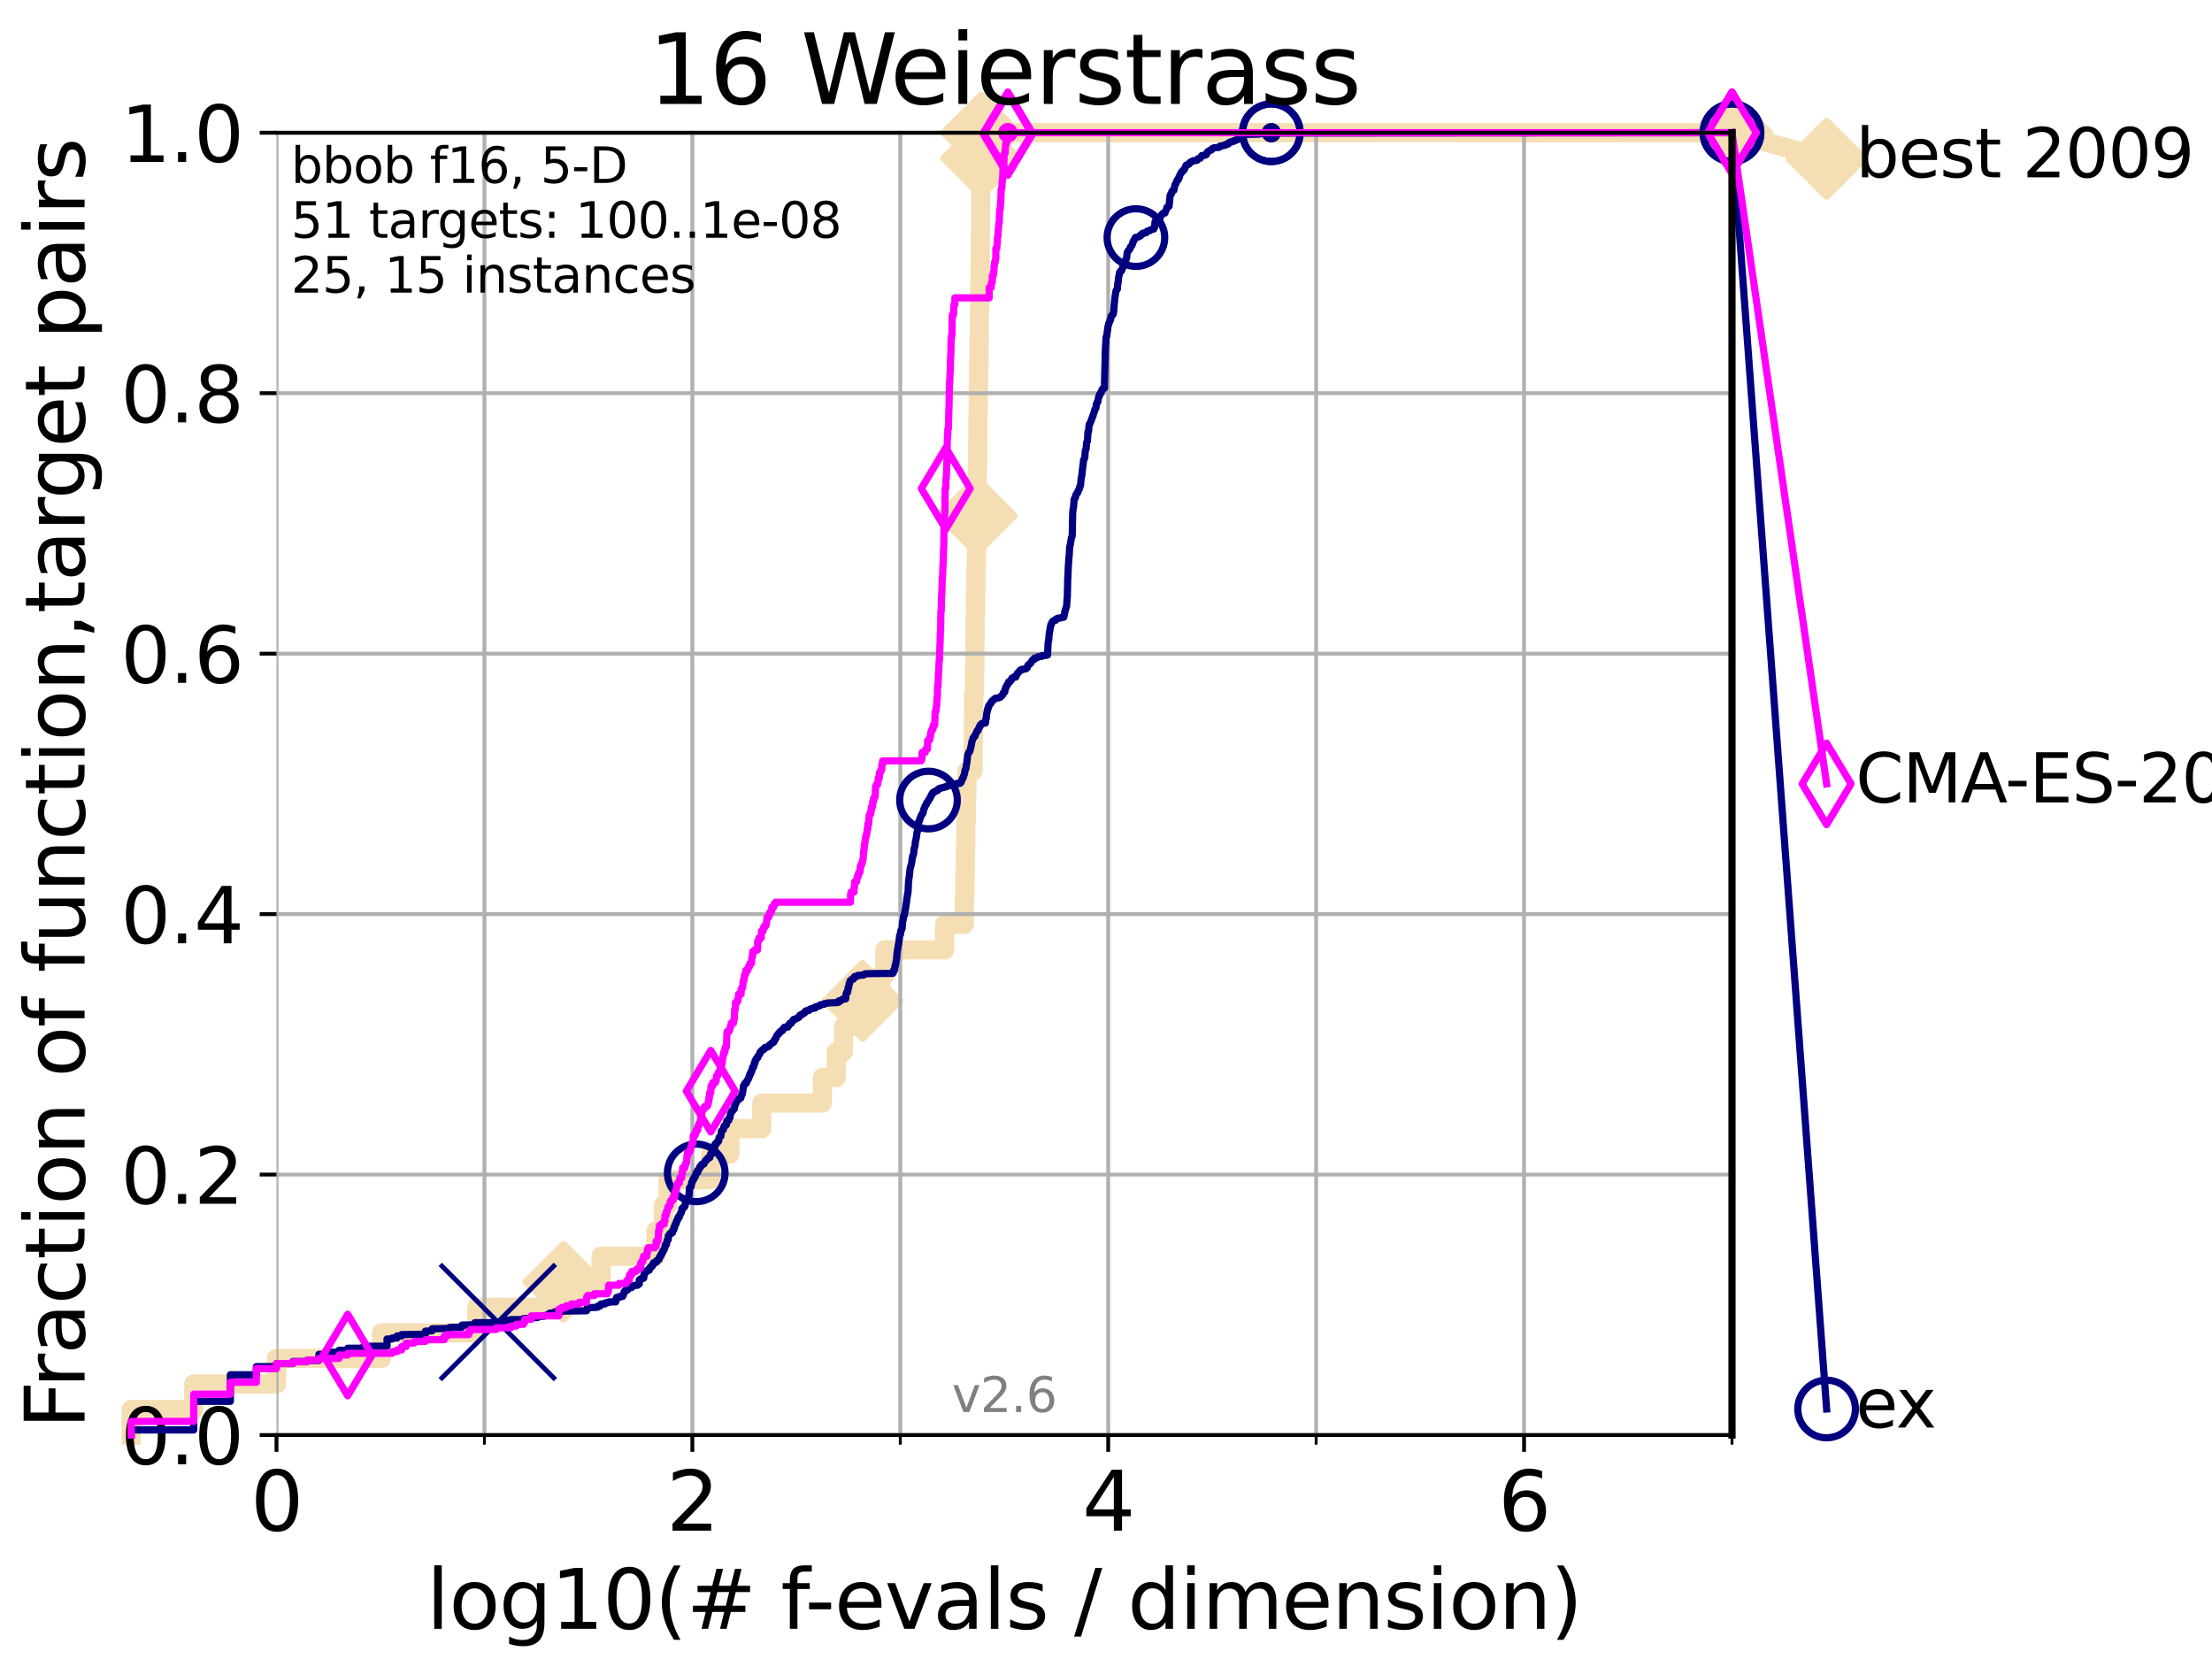 <?xml version="1.0" encoding="utf-8" standalone="no"?>
<!DOCTYPE svg PUBLIC "-//W3C//DTD SVG 1.1//EN"
  "http://www.w3.org/Graphics/SVG/1.1/DTD/svg11.dtd">
<svg xmlns:xlink="http://www.w3.org/1999/xlink" width="460.8pt" height="345.6pt" viewBox="0 0 460.8 345.6" xmlns="http://www.w3.org/2000/svg" version="1.1">
 <defs>
  <style type="text/css">*{stroke-linejoin: round; stroke-linecap: butt}</style>
 </defs>
 <g id="figure_1">
  <g id="patch_1">
   <path d="M 0 345.6 
L 460.8 345.6 
L 460.8 0 
L 0 0 
z
" style="fill: #ffffff"/>
  </g>
  <g id="axes_1">
   <g id="patch_2">
    <path d="M 57.6 298.944 
L 360.806 298.944 
L 360.806 27.648 
L 57.6 27.648 
z
" style="fill: #ffffff"/>
   </g>
   <g id="line2d_1">
    <path d="M 27.324 298.944 
L 27.324 293.624 
L 40.363 293.624 
L 40.363 288.305 
L 57.6 288.305 
L 57.6 282.985 
L 79.481 282.985 
L 79.481 277.666 
L 99.347 277.666 
L 99.347 272.346 
L 117.384 272.346 
L 117.384 267.027 
L 125.219 267.027 
L 125.219 261.707 
L 136.641 261.707 
L 136.641 256.388 
L 138.207 256.388 
L 138.207 251.068 
L 139.167 251.068 
L 139.167 245.749 
L 148.033 245.749 
L 148.033 240.429 
L 152.057 240.429 
L 152.057 235.11 
L 158.7 235.11 
L 158.7 229.79 
L 171.298 229.79 
L 171.298 224.471 
L 174.218 224.471 
L 174.218 219.151 
L 175.688 219.151 
L 175.688 213.832 
L 179.666 213.832 
L 179.666 208.512 
L 183.46 208.512 
L 183.46 203.192 
L 184.355 203.192 
L 184.355 197.873 
L 196.776 197.873 
L 196.776 192.553 
L 200.889 192.553 
L 200.889 187.234 
L 201.003 187.234 
L 201.003 181.914 
L 201.102 181.914 
L 201.102 176.595 
L 201.185 176.595 
L 201.185 171.275 
L 201.299 171.275 
L 201.299 165.956 
L 201.411 165.956 
L 201.411 160.636 
L 202.705 160.636 
L 202.705 155.317 
L 202.77 155.317 
L 202.77 149.997 
L 202.822 149.997 
L 202.822 144.678 
L 202.987 144.678 
L 202.987 139.358 
L 203.076 139.358 
L 203.076 134.039 
L 203.117 134.039 
L 203.117 128.719 
L 203.224 128.719 
L 203.224 123.4 
L 203.307 123.4 
L 203.307 118.08 
L 203.39 118.08 
L 203.39 112.76 
L 203.448 112.76 
L 203.448 107.441 
L 203.521 107.441 
L 203.521 102.121 
L 203.593 102.121 
L 203.593 96.802 
L 203.684 96.802 
L 203.684 91.482 
L 203.714 91.482 
L 203.714 86.163 
L 203.792 86.163 
L 203.792 80.843 
L 203.868 80.843 
L 203.868 75.524 
L 203.949 75.524 
L 203.949 70.204 
L 204.015 70.204 
L 204.015 64.885 
L 204.11 64.885 
L 204.11 59.565 
L 204.163 59.565 
L 204.163 54.246 
L 204.219 54.246 
L 204.219 48.926 
L 204.278 48.926 
L 204.278 43.607 
L 204.302 43.607 
L 204.302 38.287 
L 204.352 38.287 
L 204.352 32.968 
L 204.41 32.968 
L 204.41 27.648 
L 360.806 27.648 
" style="fill: none; stroke: #f5deb3; stroke-width: 4; stroke-linecap: square"/>
   </g>
   <g id="line2d_2">
    <defs>
     <path id="m3ba6a0e1ae" d="M -0 7.778 
L 7.778 0 
L 0 -7.778 
L -7.778 -0 
z
" style="stroke: #f5deb3; stroke-width: 1.5; stroke-linejoin: miter"/>
    </defs>
    <g>
     <use xlink:href="#m3ba6a0e1ae" x="117.384" y="267.027" style="fill: #f5deb3; stroke: #f5deb3; stroke-width: 1.5; stroke-linejoin: miter"/>
     <use xlink:href="#m3ba6a0e1ae" x="179.666" y="208.512" style="fill: #f5deb3; stroke: #f5deb3; stroke-width: 1.5; stroke-linejoin: miter"/>
     <use xlink:href="#m3ba6a0e1ae" x="203.448" y="107.441" style="fill: #f5deb3; stroke: #f5deb3; stroke-width: 1.5; stroke-linejoin: miter"/>
     <use xlink:href="#m3ba6a0e1ae" x="204.41" y="32.968" style="fill: #f5deb3; stroke: #f5deb3; stroke-width: 1.5; stroke-linejoin: miter"/>
     <use xlink:href="#m3ba6a0e1ae" x="204.41" y="27.648" style="fill: #f5deb3; stroke: #f5deb3; stroke-width: 1.5; stroke-linejoin: miter"/>
     <use xlink:href="#m3ba6a0e1ae" x="360.806" y="27.648" style="fill: #f5deb3; stroke: #f5deb3; stroke-width: 1.5; stroke-linejoin: miter"/>
    </g>
   </g>
   <g id="line2d_3">
    <path style="fill: none; stroke: #f5deb3; stroke-width: 4; stroke-linecap: square"/>
    <g/>
   </g>
   <g id="line2d_4">
    <path d="M 360.806 27.648 
L 380.515 33.074 
" style="fill: none; stroke: #f5deb3; stroke-width: 4; stroke-linecap: square"/>
    <g>
     <use xlink:href="#m3ba6a0e1ae" x="360.806" y="27.648" style="fill: #f5deb3; stroke: #f5deb3; stroke-width: 1.5; stroke-linejoin: miter"/>
     <use xlink:href="#m3ba6a0e1ae" x="380.515" y="33.074" style="fill: #f5deb3; stroke: #f5deb3; stroke-width: 1.5; stroke-linejoin: miter"/>
    </g>
   </g>
   <g id="matplotlib.axis_1">
    <g id="xtick_1">
     <g id="line2d_5">
      <path d="M 57.6 298.944 
L 57.6 27.648 
" clip-path="url(#pf7c7bc459c)" style="fill: none; stroke: #b0b0b0; stroke-width: 0.8; stroke-linecap: square"/>
     </g>
     <g id="line2d_6">
      <defs>
       <path id="m7582d36dce" d="M 0 0 
L 0 3.5 
" style="stroke: #000000; stroke-width: 0.8"/>
      </defs>
      <g>
       <use xlink:href="#m7582d36dce" x="57.6" y="298.944" style="stroke: #000000; stroke-width: 0.8"/>
      </g>
     </g>
     <g id="text_1">
      <!-- 0 -->
      <g transform="translate(52.192 318.861)scale(0.17 -0.17)">
       <defs>
        <path id="DejaVuSans-30" d="M 2034 4250 
Q 1547 4250 1301 3770 
Q 1056 3291 1056 2328 
Q 1056 1369 1301 889 
Q 1547 409 2034 409 
Q 2525 409 2770 889 
Q 3016 1369 3016 2328 
Q 3016 3291 2770 3770 
Q 2525 4250 2034 4250 
z
M 2034 4750 
Q 2819 4750 3233 4129 
Q 3647 3509 3647 2328 
Q 3647 1150 3233 529 
Q 2819 -91 2034 -91 
Q 1250 -91 836 529 
Q 422 1150 422 2328 
Q 422 3509 836 4129 
Q 1250 4750 2034 4750 
z
" transform="scale(0.016)"/>
       </defs>
       <use xlink:href="#DejaVuSans-30"/>
      </g>
     </g>
    </g>
    <g id="xtick_2">
     <g id="line2d_7">
      <path d="M 144.23 298.944 
L 144.23 27.648 
" clip-path="url(#pf7c7bc459c)" style="fill: none; stroke: #b0b0b0; stroke-width: 0.8; stroke-linecap: square"/>
     </g>
     <g id="line2d_8">
      <g>
       <use xlink:href="#m7582d36dce" x="144.23" y="298.944" style="stroke: #000000; stroke-width: 0.8"/>
      </g>
     </g>
     <g id="text_2">
      <!-- 2 -->
      <g transform="translate(138.822 318.861)scale(0.17 -0.17)">
       <defs>
        <path id="DejaVuSans-32" d="M 1228 531 
L 3431 531 
L 3431 0 
L 469 0 
L 469 531 
Q 828 903 1448 1529 
Q 2069 2156 2228 2338 
Q 2531 2678 2651 2914 
Q 2772 3150 2772 3378 
Q 2772 3750 2511 3984 
Q 2250 4219 1831 4219 
Q 1534 4219 1204 4116 
Q 875 4013 500 3803 
L 500 4441 
Q 881 4594 1212 4672 
Q 1544 4750 1819 4750 
Q 2544 4750 2975 4387 
Q 3406 4025 3406 3419 
Q 3406 3131 3298 2873 
Q 3191 2616 2906 2266 
Q 2828 2175 2409 1742 
Q 1991 1309 1228 531 
z
" transform="scale(0.016)"/>
       </defs>
       <use xlink:href="#DejaVuSans-32"/>
      </g>
     </g>
    </g>
    <g id="xtick_3">
     <g id="line2d_9">
      <path d="M 230.861 298.944 
L 230.861 27.648 
" clip-path="url(#pf7c7bc459c)" style="fill: none; stroke: #b0b0b0; stroke-width: 0.8; stroke-linecap: square"/>
     </g>
     <g id="line2d_10">
      <g>
       <use xlink:href="#m7582d36dce" x="230.861" y="298.944" style="stroke: #000000; stroke-width: 0.8"/>
      </g>
     </g>
     <g id="text_3">
      <!-- 4 -->
      <g transform="translate(225.453 318.861)scale(0.17 -0.17)">
       <defs>
        <path id="DejaVuSans-34" d="M 2419 4116 
L 825 1625 
L 2419 1625 
L 2419 4116 
z
M 2253 4666 
L 3047 4666 
L 3047 1625 
L 3713 1625 
L 3713 1100 
L 3047 1100 
L 3047 0 
L 2419 0 
L 2419 1100 
L 313 1100 
L 313 1709 
L 2253 4666 
z
" transform="scale(0.016)"/>
       </defs>
       <use xlink:href="#DejaVuSans-34"/>
      </g>
     </g>
    </g>
    <g id="xtick_4">
     <g id="line2d_11">
      <path d="M 317.491 298.944 
L 317.491 27.648 
" clip-path="url(#pf7c7bc459c)" style="fill: none; stroke: #b0b0b0; stroke-width: 0.8; stroke-linecap: square"/>
     </g>
     <g id="line2d_12">
      <g>
       <use xlink:href="#m7582d36dce" x="317.491" y="298.944" style="stroke: #000000; stroke-width: 0.8"/>
      </g>
     </g>
     <g id="text_4">
      <!-- 6 -->
      <g transform="translate(312.083 318.861)scale(0.17 -0.17)">
       <defs>
        <path id="DejaVuSans-36" d="M 2113 2584 
Q 1688 2584 1439 2293 
Q 1191 2003 1191 1497 
Q 1191 994 1439 701 
Q 1688 409 2113 409 
Q 2538 409 2786 701 
Q 3034 994 3034 1497 
Q 3034 2003 2786 2293 
Q 2538 2584 2113 2584 
z
M 3366 4563 
L 3366 3988 
Q 3128 4100 2886 4159 
Q 2644 4219 2406 4219 
Q 1781 4219 1451 3797 
Q 1122 3375 1075 2522 
Q 1259 2794 1537 2939 
Q 1816 3084 2150 3084 
Q 2853 3084 3261 2657 
Q 3669 2231 3669 1497 
Q 3669 778 3244 343 
Q 2819 -91 2113 -91 
Q 1303 -91 875 529 
Q 447 1150 447 2328 
Q 447 3434 972 4092 
Q 1497 4750 2381 4750 
Q 2619 4750 2861 4703 
Q 3103 4656 3366 4563 
z
" transform="scale(0.016)"/>
       </defs>
       <use xlink:href="#DejaVuSans-36"/>
      </g>
     </g>
    </g>
    <g id="xtick_5">
     <g id="line2d_13">
      <path d="M 100.915 298.944 
L 100.915 27.648 
" clip-path="url(#pf7c7bc459c)" style="fill: none; stroke: #b0b0b0; stroke-width: 0.8; stroke-linecap: square"/>
     </g>
     <g id="line2d_14">
      <defs>
       <path id="ma5a78342c7" d="M 0 0 
L 0 2 
" style="stroke: #000000; stroke-width: 0.6"/>
      </defs>
      <g>
       <use xlink:href="#ma5a78342c7" x="100.915" y="298.944" style="stroke: #000000; stroke-width: 0.6"/>
      </g>
     </g>
    </g>
    <g id="xtick_6">
     <g id="line2d_15">
      <path d="M 187.546 298.944 
L 187.546 27.648 
" clip-path="url(#pf7c7bc459c)" style="fill: none; stroke: #b0b0b0; stroke-width: 0.8; stroke-linecap: square"/>
     </g>
     <g id="line2d_16">
      <g>
       <use xlink:href="#ma5a78342c7" x="187.546" y="298.944" style="stroke: #000000; stroke-width: 0.6"/>
      </g>
     </g>
    </g>
    <g id="xtick_7">
     <g id="line2d_17">
      <path d="M 274.176 298.944 
L 274.176 27.648 
" clip-path="url(#pf7c7bc459c)" style="fill: none; stroke: #b0b0b0; stroke-width: 0.8; stroke-linecap: square"/>
     </g>
     <g id="line2d_18">
      <g>
       <use xlink:href="#ma5a78342c7" x="274.176" y="298.944" style="stroke: #000000; stroke-width: 0.6"/>
      </g>
     </g>
    </g>
    <g id="xtick_8">
     <g id="line2d_19">
      <path d="M 360.806 298.944 
L 360.806 27.648 
" clip-path="url(#pf7c7bc459c)" style="fill: none; stroke: #b0b0b0; stroke-width: 0.8; stroke-linecap: square"/>
     </g>
     <g id="line2d_20">
      <g>
       <use xlink:href="#ma5a78342c7" x="360.806" y="298.944" style="stroke: #000000; stroke-width: 0.6"/>
      </g>
     </g>
    </g>
    <g id="text_5">
     <!-- log10(# f-evals / dimension) -->
     <g transform="translate(88.823 339.314)scale(0.17 -0.17)">
      <defs>
       <path id="DejaVuSans-6c" d="M 603 4863 
L 1178 4863 
L 1178 0 
L 603 0 
L 603 4863 
z
" transform="scale(0.016)"/>
       <path id="DejaVuSans-6f" d="M 1959 3097 
Q 1497 3097 1228 2736 
Q 959 2375 959 1747 
Q 959 1119 1226 758 
Q 1494 397 1959 397 
Q 2419 397 2687 759 
Q 2956 1122 2956 1747 
Q 2956 2369 2687 2733 
Q 2419 3097 1959 3097 
z
M 1959 3584 
Q 2709 3584 3137 3096 
Q 3566 2609 3566 1747 
Q 3566 888 3137 398 
Q 2709 -91 1959 -91 
Q 1206 -91 779 398 
Q 353 888 353 1747 
Q 353 2609 779 3096 
Q 1206 3584 1959 3584 
z
" transform="scale(0.016)"/>
       <path id="DejaVuSans-67" d="M 2906 1791 
Q 2906 2416 2648 2759 
Q 2391 3103 1925 3103 
Q 1463 3103 1205 2759 
Q 947 2416 947 1791 
Q 947 1169 1205 825 
Q 1463 481 1925 481 
Q 2391 481 2648 825 
Q 2906 1169 2906 1791 
z
M 3481 434 
Q 3481 -459 3084 -895 
Q 2688 -1331 1869 -1331 
Q 1566 -1331 1297 -1286 
Q 1028 -1241 775 -1147 
L 775 -588 
Q 1028 -725 1275 -790 
Q 1522 -856 1778 -856 
Q 2344 -856 2625 -561 
Q 2906 -266 2906 331 
L 2906 616 
Q 2728 306 2450 153 
Q 2172 0 1784 0 
Q 1141 0 747 490 
Q 353 981 353 1791 
Q 353 2603 747 3093 
Q 1141 3584 1784 3584 
Q 2172 3584 2450 3431 
Q 2728 3278 2906 2969 
L 2906 3500 
L 3481 3500 
L 3481 434 
z
" transform="scale(0.016)"/>
       <path id="DejaVuSans-31" d="M 794 531 
L 1825 531 
L 1825 4091 
L 703 3866 
L 703 4441 
L 1819 4666 
L 2450 4666 
L 2450 531 
L 3481 531 
L 3481 0 
L 794 0 
L 794 531 
z
" transform="scale(0.016)"/>
       <path id="DejaVuSans-28" d="M 1984 4856 
Q 1566 4138 1362 3434 
Q 1159 2731 1159 2009 
Q 1159 1288 1364 580 
Q 1569 -128 1984 -844 
L 1484 -844 
Q 1016 -109 783 600 
Q 550 1309 550 2009 
Q 550 2706 781 3412 
Q 1013 4119 1484 4856 
L 1984 4856 
z
" transform="scale(0.016)"/>
       <path id="DejaVuSans-23" d="M 3272 2816 
L 2363 2816 
L 2100 1772 
L 3016 1772 
L 3272 2816 
z
M 2803 4594 
L 2478 3297 
L 3391 3297 
L 3719 4594 
L 4219 4594 
L 3897 3297 
L 4872 3297 
L 4872 2816 
L 3775 2816 
L 3519 1772 
L 4513 1772 
L 4513 1294 
L 3397 1294 
L 3072 0 
L 2572 0 
L 2894 1294 
L 1978 1294 
L 1656 0 
L 1153 0 
L 1478 1294 
L 494 1294 
L 494 1772 
L 1594 1772 
L 1856 2816 
L 850 2816 
L 850 3297 
L 1978 3297 
L 2297 4594 
L 2803 4594 
z
" transform="scale(0.016)"/>
       <path id="DejaVuSans-20" transform="scale(0.016)"/>
       <path id="DejaVuSans-66" d="M 2375 4863 
L 2375 4384 
L 1825 4384 
Q 1516 4384 1395 4259 
Q 1275 4134 1275 3809 
L 1275 3500 
L 2222 3500 
L 2222 3053 
L 1275 3053 
L 1275 0 
L 697 0 
L 697 3053 
L 147 3053 
L 147 3500 
L 697 3500 
L 697 3744 
Q 697 4328 969 4595 
Q 1241 4863 1831 4863 
L 2375 4863 
z
" transform="scale(0.016)"/>
       <path id="DejaVuSans-2d" d="M 313 2009 
L 1997 2009 
L 1997 1497 
L 313 1497 
L 313 2009 
z
" transform="scale(0.016)"/>
       <path id="DejaVuSans-65" d="M 3597 1894 
L 3597 1613 
L 953 1613 
Q 991 1019 1311 708 
Q 1631 397 2203 397 
Q 2534 397 2845 478 
Q 3156 559 3463 722 
L 3463 178 
Q 3153 47 2828 -22 
Q 2503 -91 2169 -91 
Q 1331 -91 842 396 
Q 353 884 353 1716 
Q 353 2575 817 3079 
Q 1281 3584 2069 3584 
Q 2775 3584 3186 3129 
Q 3597 2675 3597 1894 
z
M 3022 2063 
Q 3016 2534 2758 2815 
Q 2500 3097 2075 3097 
Q 1594 3097 1305 2825 
Q 1016 2553 972 2059 
L 3022 2063 
z
" transform="scale(0.016)"/>
       <path id="DejaVuSans-76" d="M 191 3500 
L 800 3500 
L 1894 563 
L 2988 3500 
L 3597 3500 
L 2284 0 
L 1503 0 
L 191 3500 
z
" transform="scale(0.016)"/>
       <path id="DejaVuSans-61" d="M 2194 1759 
Q 1497 1759 1228 1600 
Q 959 1441 959 1056 
Q 959 750 1161 570 
Q 1363 391 1709 391 
Q 2188 391 2477 730 
Q 2766 1069 2766 1631 
L 2766 1759 
L 2194 1759 
z
M 3341 1997 
L 3341 0 
L 2766 0 
L 2766 531 
Q 2569 213 2275 61 
Q 1981 -91 1556 -91 
Q 1019 -91 701 211 
Q 384 513 384 1019 
Q 384 1609 779 1909 
Q 1175 2209 1959 2209 
L 2766 2209 
L 2766 2266 
Q 2766 2663 2505 2880 
Q 2244 3097 1772 3097 
Q 1472 3097 1187 3025 
Q 903 2953 641 2809 
L 641 3341 
Q 956 3463 1253 3523 
Q 1550 3584 1831 3584 
Q 2591 3584 2966 3190 
Q 3341 2797 3341 1997 
z
" transform="scale(0.016)"/>
       <path id="DejaVuSans-73" d="M 2834 3397 
L 2834 2853 
Q 2591 2978 2328 3040 
Q 2066 3103 1784 3103 
Q 1356 3103 1142 2972 
Q 928 2841 928 2578 
Q 928 2378 1081 2264 
Q 1234 2150 1697 2047 
L 1894 2003 
Q 2506 1872 2764 1633 
Q 3022 1394 3022 966 
Q 3022 478 2636 193 
Q 2250 -91 1575 -91 
Q 1294 -91 989 -36 
Q 684 19 347 128 
L 347 722 
Q 666 556 975 473 
Q 1284 391 1588 391 
Q 1994 391 2212 530 
Q 2431 669 2431 922 
Q 2431 1156 2273 1281 
Q 2116 1406 1581 1522 
L 1381 1569 
Q 847 1681 609 1914 
Q 372 2147 372 2553 
Q 372 3047 722 3315 
Q 1072 3584 1716 3584 
Q 2034 3584 2315 3537 
Q 2597 3491 2834 3397 
z
" transform="scale(0.016)"/>
       <path id="DejaVuSans-2f" d="M 1625 4666 
L 2156 4666 
L 531 -594 
L 0 -594 
L 1625 4666 
z
" transform="scale(0.016)"/>
       <path id="DejaVuSans-64" d="M 2906 2969 
L 2906 4863 
L 3481 4863 
L 3481 0 
L 2906 0 
L 2906 525 
Q 2725 213 2448 61 
Q 2172 -91 1784 -91 
Q 1150 -91 751 415 
Q 353 922 353 1747 
Q 353 2572 751 3078 
Q 1150 3584 1784 3584 
Q 2172 3584 2448 3432 
Q 2725 3281 2906 2969 
z
M 947 1747 
Q 947 1113 1208 752 
Q 1469 391 1925 391 
Q 2381 391 2643 752 
Q 2906 1113 2906 1747 
Q 2906 2381 2643 2742 
Q 2381 3103 1925 3103 
Q 1469 3103 1208 2742 
Q 947 2381 947 1747 
z
" transform="scale(0.016)"/>
       <path id="DejaVuSans-69" d="M 603 3500 
L 1178 3500 
L 1178 0 
L 603 0 
L 603 3500 
z
M 603 4863 
L 1178 4863 
L 1178 4134 
L 603 4134 
L 603 4863 
z
" transform="scale(0.016)"/>
       <path id="DejaVuSans-6d" d="M 3328 2828 
Q 3544 3216 3844 3400 
Q 4144 3584 4550 3584 
Q 5097 3584 5394 3201 
Q 5691 2819 5691 2113 
L 5691 0 
L 5113 0 
L 5113 2094 
Q 5113 2597 4934 2840 
Q 4756 3084 4391 3084 
Q 3944 3084 3684 2787 
Q 3425 2491 3425 1978 
L 3425 0 
L 2847 0 
L 2847 2094 
Q 2847 2600 2669 2842 
Q 2491 3084 2119 3084 
Q 1678 3084 1418 2786 
Q 1159 2488 1159 1978 
L 1159 0 
L 581 0 
L 581 3500 
L 1159 3500 
L 1159 2956 
Q 1356 3278 1631 3431 
Q 1906 3584 2284 3584 
Q 2666 3584 2933 3390 
Q 3200 3197 3328 2828 
z
" transform="scale(0.016)"/>
       <path id="DejaVuSans-6e" d="M 3513 2113 
L 3513 0 
L 2938 0 
L 2938 2094 
Q 2938 2591 2744 2837 
Q 2550 3084 2163 3084 
Q 1697 3084 1428 2787 
Q 1159 2491 1159 1978 
L 1159 0 
L 581 0 
L 581 3500 
L 1159 3500 
L 1159 2956 
Q 1366 3272 1645 3428 
Q 1925 3584 2291 3584 
Q 2894 3584 3203 3211 
Q 3513 2838 3513 2113 
z
" transform="scale(0.016)"/>
       <path id="DejaVuSans-29" d="M 513 4856 
L 1013 4856 
Q 1481 4119 1714 3412 
Q 1947 2706 1947 2009 
Q 1947 1309 1714 600 
Q 1481 -109 1013 -844 
L 513 -844 
Q 928 -128 1133 580 
Q 1338 1288 1338 2009 
Q 1338 2731 1133 3434 
Q 928 4138 513 4856 
z
" transform="scale(0.016)"/>
      </defs>
      <use xlink:href="#DejaVuSans-6c"/>
      <use xlink:href="#DejaVuSans-6f" x="27.783"/>
      <use xlink:href="#DejaVuSans-67" x="88.965"/>
      <use xlink:href="#DejaVuSans-31" x="152.441"/>
      <use xlink:href="#DejaVuSans-30" x="216.064"/>
      <use xlink:href="#DejaVuSans-28" x="279.688"/>
      <use xlink:href="#DejaVuSans-23" x="318.701"/>
      <use xlink:href="#DejaVuSans-20" x="402.49"/>
      <use xlink:href="#DejaVuSans-66" x="434.277"/>
      <use xlink:href="#DejaVuSans-2d" x="463.982"/>
      <use xlink:href="#DejaVuSans-65" x="500.066"/>
      <use xlink:href="#DejaVuSans-76" x="561.59"/>
      <use xlink:href="#DejaVuSans-61" x="620.77"/>
      <use xlink:href="#DejaVuSans-6c" x="682.049"/>
      <use xlink:href="#DejaVuSans-73" x="709.832"/>
      <use xlink:href="#DejaVuSans-20" x="761.932"/>
      <use xlink:href="#DejaVuSans-2f" x="793.719"/>
      <use xlink:href="#DejaVuSans-20" x="827.41"/>
      <use xlink:href="#DejaVuSans-64" x="859.197"/>
      <use xlink:href="#DejaVuSans-69" x="922.674"/>
      <use xlink:href="#DejaVuSans-6d" x="950.457"/>
      <use xlink:href="#DejaVuSans-65" x="1047.869"/>
      <use xlink:href="#DejaVuSans-6e" x="1109.393"/>
      <use xlink:href="#DejaVuSans-73" x="1172.771"/>
      <use xlink:href="#DejaVuSans-69" x="1224.871"/>
      <use xlink:href="#DejaVuSans-6f" x="1252.654"/>
      <use xlink:href="#DejaVuSans-6e" x="1313.836"/>
      <use xlink:href="#DejaVuSans-29" x="1377.215"/>
     </g>
    </g>
   </g>
   <g id="matplotlib.axis_2">
    <g id="ytick_1">
     <g id="line2d_21">
      <path d="M 57.6 298.944 
L 360.806 298.944 
" clip-path="url(#pf7c7bc459c)" style="fill: none; stroke: #b0b0b0; stroke-width: 0.8; stroke-linecap: square"/>
     </g>
     <g id="line2d_22">
      <defs>
       <path id="me0d3157644" d="M 0 0 
L -3.5 0 
" style="stroke: #000000; stroke-width: 0.8"/>
      </defs>
      <g>
       <use xlink:href="#me0d3157644" x="57.6" y="298.944" style="stroke: #000000; stroke-width: 0.8"/>
      </g>
     </g>
     <g id="text_6">
      <!-- 0.0 -->
      <g transform="translate(25.155 305.023)scale(0.16 -0.16)">
       <defs>
        <path id="DejaVuSans-2e" d="M 684 794 
L 1344 794 
L 1344 0 
L 684 0 
L 684 794 
z
" transform="scale(0.016)"/>
       </defs>
       <use xlink:href="#DejaVuSans-30"/>
       <use xlink:href="#DejaVuSans-2e" x="63.623"/>
       <use xlink:href="#DejaVuSans-30" x="95.41"/>
      </g>
     </g>
    </g>
    <g id="ytick_2">
     <g id="line2d_23">
      <path d="M 57.6 244.685 
L 360.806 244.685 
" clip-path="url(#pf7c7bc459c)" style="fill: none; stroke: #b0b0b0; stroke-width: 0.8; stroke-linecap: square"/>
     </g>
     <g id="line2d_24">
      <g>
       <use xlink:href="#me0d3157644" x="57.6" y="244.685" style="stroke: #000000; stroke-width: 0.8"/>
      </g>
     </g>
     <g id="text_7">
      <!-- 0.2 -->
      <g transform="translate(25.155 250.764)scale(0.16 -0.16)">
       <use xlink:href="#DejaVuSans-30"/>
       <use xlink:href="#DejaVuSans-2e" x="63.623"/>
       <use xlink:href="#DejaVuSans-32" x="95.41"/>
      </g>
     </g>
    </g>
    <g id="ytick_3">
     <g id="line2d_25">
      <path d="M 57.6 190.426 
L 360.806 190.426 
" clip-path="url(#pf7c7bc459c)" style="fill: none; stroke: #b0b0b0; stroke-width: 0.8; stroke-linecap: square"/>
     </g>
     <g id="line2d_26">
      <g>
       <use xlink:href="#me0d3157644" x="57.6" y="190.426" style="stroke: #000000; stroke-width: 0.8"/>
      </g>
     </g>
     <g id="text_8">
      <!-- 0.4 -->
      <g transform="translate(25.155 196.504)scale(0.16 -0.16)">
       <use xlink:href="#DejaVuSans-30"/>
       <use xlink:href="#DejaVuSans-2e" x="63.623"/>
       <use xlink:href="#DejaVuSans-34" x="95.41"/>
      </g>
     </g>
    </g>
    <g id="ytick_4">
     <g id="line2d_27">
      <path d="M 57.6 136.166 
L 360.806 136.166 
" clip-path="url(#pf7c7bc459c)" style="fill: none; stroke: #b0b0b0; stroke-width: 0.8; stroke-linecap: square"/>
     </g>
     <g id="line2d_28">
      <g>
       <use xlink:href="#me0d3157644" x="57.6" y="136.166" style="stroke: #000000; stroke-width: 0.8"/>
      </g>
     </g>
     <g id="text_9">
      <!-- 0.6 -->
      <g transform="translate(25.155 142.245)scale(0.16 -0.16)">
       <use xlink:href="#DejaVuSans-30"/>
       <use xlink:href="#DejaVuSans-2e" x="63.623"/>
       <use xlink:href="#DejaVuSans-36" x="95.41"/>
      </g>
     </g>
    </g>
    <g id="ytick_5">
     <g id="line2d_29">
      <path d="M 57.6 81.907 
L 360.806 81.907 
" clip-path="url(#pf7c7bc459c)" style="fill: none; stroke: #b0b0b0; stroke-width: 0.8; stroke-linecap: square"/>
     </g>
     <g id="line2d_30">
      <g>
       <use xlink:href="#me0d3157644" x="57.6" y="81.907" style="stroke: #000000; stroke-width: 0.8"/>
      </g>
     </g>
     <g id="text_10">
      <!-- 0.8 -->
      <g transform="translate(25.155 87.986)scale(0.16 -0.16)">
       <defs>
        <path id="DejaVuSans-38" d="M 2034 2216 
Q 1584 2216 1326 1975 
Q 1069 1734 1069 1313 
Q 1069 891 1326 650 
Q 1584 409 2034 409 
Q 2484 409 2743 651 
Q 3003 894 3003 1313 
Q 3003 1734 2745 1975 
Q 2488 2216 2034 2216 
z
M 1403 2484 
Q 997 2584 770 2862 
Q 544 3141 544 3541 
Q 544 4100 942 4425 
Q 1341 4750 2034 4750 
Q 2731 4750 3128 4425 
Q 3525 4100 3525 3541 
Q 3525 3141 3298 2862 
Q 3072 2584 2669 2484 
Q 3125 2378 3379 2068 
Q 3634 1759 3634 1313 
Q 3634 634 3220 271 
Q 2806 -91 2034 -91 
Q 1263 -91 848 271 
Q 434 634 434 1313 
Q 434 1759 690 2068 
Q 947 2378 1403 2484 
z
M 1172 3481 
Q 1172 3119 1398 2916 
Q 1625 2713 2034 2713 
Q 2441 2713 2670 2916 
Q 2900 3119 2900 3481 
Q 2900 3844 2670 4047 
Q 2441 4250 2034 4250 
Q 1625 4250 1398 4047 
Q 1172 3844 1172 3481 
z
" transform="scale(0.016)"/>
       </defs>
       <use xlink:href="#DejaVuSans-30"/>
       <use xlink:href="#DejaVuSans-2e" x="63.623"/>
       <use xlink:href="#DejaVuSans-38" x="95.41"/>
      </g>
     </g>
    </g>
    <g id="ytick_6">
     <g id="line2d_31">
      <path d="M 57.6 27.648 
L 360.806 27.648 
" clip-path="url(#pf7c7bc459c)" style="fill: none; stroke: #b0b0b0; stroke-width: 0.8; stroke-linecap: square"/>
     </g>
     <g id="line2d_32">
      <g>
       <use xlink:href="#me0d3157644" x="57.6" y="27.648" style="stroke: #000000; stroke-width: 0.8"/>
      </g>
     </g>
     <g id="text_11">
      <!-- 1.0 -->
      <g transform="translate(25.155 33.727)scale(0.16 -0.16)">
       <use xlink:href="#DejaVuSans-31"/>
       <use xlink:href="#DejaVuSans-2e" x="63.623"/>
       <use xlink:href="#DejaVuSans-30" x="95.41"/>
      </g>
     </g>
    </g>
    <g id="text_12">
     <!-- Fraction of function,target pairs -->
     <g transform="translate(17.62 297.681)rotate(-90)scale(0.17 -0.17)">
      <defs>
       <path id="DejaVuSans-46" d="M 628 4666 
L 3309 4666 
L 3309 4134 
L 1259 4134 
L 1259 2759 
L 3109 2759 
L 3109 2228 
L 1259 2228 
L 1259 0 
L 628 0 
L 628 4666 
z
" transform="scale(0.016)"/>
       <path id="DejaVuSans-72" d="M 2631 2963 
Q 2534 3019 2420 3045 
Q 2306 3072 2169 3072 
Q 1681 3072 1420 2755 
Q 1159 2438 1159 1844 
L 1159 0 
L 581 0 
L 581 3500 
L 1159 3500 
L 1159 2956 
Q 1341 3275 1631 3429 
Q 1922 3584 2338 3584 
Q 2397 3584 2469 3576 
Q 2541 3569 2628 3553 
L 2631 2963 
z
" transform="scale(0.016)"/>
       <path id="DejaVuSans-63" d="M 3122 3366 
L 3122 2828 
Q 2878 2963 2633 3030 
Q 2388 3097 2138 3097 
Q 1578 3097 1268 2742 
Q 959 2388 959 1747 
Q 959 1106 1268 751 
Q 1578 397 2138 397 
Q 2388 397 2633 464 
Q 2878 531 3122 666 
L 3122 134 
Q 2881 22 2623 -34 
Q 2366 -91 2075 -91 
Q 1284 -91 818 406 
Q 353 903 353 1747 
Q 353 2603 823 3093 
Q 1294 3584 2113 3584 
Q 2378 3584 2631 3529 
Q 2884 3475 3122 3366 
z
" transform="scale(0.016)"/>
       <path id="DejaVuSans-74" d="M 1172 4494 
L 1172 3500 
L 2356 3500 
L 2356 3053 
L 1172 3053 
L 1172 1153 
Q 1172 725 1289 603 
Q 1406 481 1766 481 
L 2356 481 
L 2356 0 
L 1766 0 
Q 1100 0 847 248 
Q 594 497 594 1153 
L 594 3053 
L 172 3053 
L 172 3500 
L 594 3500 
L 594 4494 
L 1172 4494 
z
" transform="scale(0.016)"/>
       <path id="DejaVuSans-75" d="M 544 1381 
L 544 3500 
L 1119 3500 
L 1119 1403 
Q 1119 906 1312 657 
Q 1506 409 1894 409 
Q 2359 409 2629 706 
Q 2900 1003 2900 1516 
L 2900 3500 
L 3475 3500 
L 3475 0 
L 2900 0 
L 2900 538 
Q 2691 219 2414 64 
Q 2138 -91 1772 -91 
Q 1169 -91 856 284 
Q 544 659 544 1381 
z
M 1991 3584 
L 1991 3584 
z
" transform="scale(0.016)"/>
       <path id="DejaVuSans-2c" d="M 750 794 
L 1409 794 
L 1409 256 
L 897 -744 
L 494 -744 
L 750 256 
L 750 794 
z
" transform="scale(0.016)"/>
       <path id="DejaVuSans-70" d="M 1159 525 
L 1159 -1331 
L 581 -1331 
L 581 3500 
L 1159 3500 
L 1159 2969 
Q 1341 3281 1617 3432 
Q 1894 3584 2278 3584 
Q 2916 3584 3314 3078 
Q 3713 2572 3713 1747 
Q 3713 922 3314 415 
Q 2916 -91 2278 -91 
Q 1894 -91 1617 61 
Q 1341 213 1159 525 
z
M 3116 1747 
Q 3116 2381 2855 2742 
Q 2594 3103 2138 3103 
Q 1681 3103 1420 2742 
Q 1159 2381 1159 1747 
Q 1159 1113 1420 752 
Q 1681 391 2138 391 
Q 2594 391 2855 752 
Q 3116 1113 3116 1747 
z
" transform="scale(0.016)"/>
      </defs>
      <use xlink:href="#DejaVuSans-46"/>
      <use xlink:href="#DejaVuSans-72" x="50.27"/>
      <use xlink:href="#DejaVuSans-61" x="91.383"/>
      <use xlink:href="#DejaVuSans-63" x="152.662"/>
      <use xlink:href="#DejaVuSans-74" x="207.643"/>
      <use xlink:href="#DejaVuSans-69" x="246.852"/>
      <use xlink:href="#DejaVuSans-6f" x="274.635"/>
      <use xlink:href="#DejaVuSans-6e" x="335.816"/>
      <use xlink:href="#DejaVuSans-20" x="399.195"/>
      <use xlink:href="#DejaVuSans-6f" x="430.982"/>
      <use xlink:href="#DejaVuSans-66" x="492.164"/>
      <use xlink:href="#DejaVuSans-20" x="527.369"/>
      <use xlink:href="#DejaVuSans-66" x="559.156"/>
      <use xlink:href="#DejaVuSans-75" x="594.361"/>
      <use xlink:href="#DejaVuSans-6e" x="657.74"/>
      <use xlink:href="#DejaVuSans-63" x="721.119"/>
      <use xlink:href="#DejaVuSans-74" x="776.1"/>
      <use xlink:href="#DejaVuSans-69" x="815.309"/>
      <use xlink:href="#DejaVuSans-6f" x="843.092"/>
      <use xlink:href="#DejaVuSans-6e" x="904.273"/>
      <use xlink:href="#DejaVuSans-2c" x="967.652"/>
      <use xlink:href="#DejaVuSans-74" x="999.439"/>
      <use xlink:href="#DejaVuSans-61" x="1038.648"/>
      <use xlink:href="#DejaVuSans-72" x="1099.928"/>
      <use xlink:href="#DejaVuSans-67" x="1139.291"/>
      <use xlink:href="#DejaVuSans-65" x="1202.768"/>
      <use xlink:href="#DejaVuSans-74" x="1264.291"/>
      <use xlink:href="#DejaVuSans-20" x="1303.5"/>
      <use xlink:href="#DejaVuSans-70" x="1335.287"/>
      <use xlink:href="#DejaVuSans-61" x="1398.764"/>
      <use xlink:href="#DejaVuSans-69" x="1460.043"/>
      <use xlink:href="#DejaVuSans-72" x="1487.826"/>
      <use xlink:href="#DejaVuSans-73" x="1528.939"/>
     </g>
    </g>
   </g>
   <g id="line2d_33">
    <defs>
     <path id="m2a4803bc45" d="M 0 1.5 
C 0.398 1.5 0.779 1.342 1.061 1.061 
C 1.342 0.779 1.5 0.398 1.5 0 
C 1.5 -0.398 1.342 -0.779 1.061 -1.061 
C 0.779 -1.342 0.398 -1.5 0 -1.5 
C -0.398 -1.5 -0.779 -1.342 -1.061 -1.061 
C -1.342 -0.779 -1.5 -0.398 -1.5 0 
C -1.5 0.398 -1.342 0.779 -1.061 1.061 
C -0.779 1.342 -0.398 1.5 0 1.5 
z
" style="stroke: #f5deb3"/>
    </defs>
    <g>
     <use xlink:href="#m2a4803bc45" x="204.41" y="27.648" style="fill: #f5deb3; stroke: #f5deb3"/>
     <use xlink:href="#m2a4803bc45" x="204.41" y="27.648" style="fill: #f5deb3; stroke: #f5deb3"/>
    </g>
   </g>
   <g id="line2d_34">
    <defs>
     <path id="ma723fb7711" d="M 0 1.5 
C 0.398 1.5 0.779 1.342 1.061 1.061 
C 1.342 0.779 1.5 0.398 1.5 0 
C 1.5 -0.398 1.342 -0.779 1.061 -1.061 
C 0.779 -1.342 0.398 -1.5 0 -1.5 
C -0.398 -1.5 -0.779 -1.342 -1.061 -1.061 
C -1.342 -0.779 -1.5 -0.398 -1.5 0 
C -1.5 0.398 -1.342 0.779 -1.061 1.061 
C -0.779 1.342 -0.398 1.5 0 1.5 
z
" style="stroke: #000080"/>
    </defs>
    <g>
     <use xlink:href="#ma723fb7711" x="264.834" y="27.648" style="fill: #000080; stroke: #000080"/>
     <use xlink:href="#ma723fb7711" x="264.834" y="27.648" style="fill: #000080; stroke: #000080"/>
    </g>
   </g>
   <g id="line2d_35">
    <path d="M 27.324 298.944 
L 27.324 297.88 
L 40.363 297.88 
L 40.363 291.922 
L 47.991 291.922 
L 47.991 286.39 
L 53.402 286.39 
L 53.402 284.688 
L 57.6 284.688 
L 57.6 284.049 
L 61.03 284.049 
L 61.03 283.624 
L 63.93 283.624 
L 63.93 283.411 
L 66.441 283.411 
L 66.441 282.134 
L 68.657 282.134 
L 68.657 281.709 
L 70.639 281.709 
L 70.639 281.283 
L 72.432 281.283 
L 72.432 280.858 
L 75.575 280.858 
L 75.575 280.645 
L 76.969 280.645 
L 76.969 280.432 
L 80.621 280.432 
L 80.621 278.943 
L 81.696 278.943 
L 81.696 278.73 
L 82.713 278.73 
L 82.713 278.304 
L 83.678 278.304 
L 83.678 278.021 
L 88.614 277.95 
L 88.614 277.311 
L 90.008 277.24 
L 90.008 276.815 
L 93.66 276.744 
L 93.66 276.531 
L 96.241 276.46 
L 96.241 276.035 
L 98.933 275.964 
L 98.933 275.538 
L 103.38 275.538 
L 103.38 275.396 
L 104.656 275.325 
L 104.656 275.183 
L 105.263 275.183 
L 105.263 275.042 
L 106.421 274.971 
L 106.421 274.9 
L 109.038 274.9 
L 109.038 274.687 
L 110.675 274.616 
L 110.675 274.474 
L 111.972 274.474 
L 111.972 274.261 
L 113.381 274.19 
L 113.381 274.049 
L 114.142 274.049 
L 114.142 273.836 
L 114.327 273.836 
L 114.327 273.694 
L 114.51 273.694 
L 114.51 273.552 
L 115.576 273.481 
L 115.576 273.268 
L 117.227 273.197 
L 117.227 273.127 
L 122.199 273.056 
L 122.199 272.843 
L 122.32 272.843 
L 122.32 272.417 
L 124.265 272.346 
L 124.265 272.275 
L 124.589 272.275 
L 124.589 272.063 
L 125.012 272.063 
L 125.012 271.85 
L 125.219 271.85 
L 125.219 271.637 
L 126.029 271.637 
L 126.029 271.424 
L 126.804 271.353 
L 126.804 271.212 
L 128.266 271.212 
L 128.354 270.502 
L 128.441 270.502 
L 128.441 270.289 
L 129.041 270.289 
L 129.041 270.077 
L 129.704 270.077 
L 129.786 269.793 
L 129.866 269.793 
L 129.947 269.296 
L 130.027 269.296 
L 130.027 269.084 
L 130.187 269.084 
L 130.187 268.871 
L 130.502 268.8 
L 130.502 268.729 
L 130.734 268.729 
L 130.811 268.304 
L 131.564 268.233 
L 131.564 268.091 
L 131.711 268.091 
L 131.711 267.878 
L 132.358 267.807 
L 132.358 267.736 
L 132.847 267.736 
L 132.847 267.523 
L 133.188 267.452 
L 133.188 266.601 
L 133.457 266.601 
L 133.457 266.388 
L 133.983 266.318 
L 133.983 266.247 
L 134.113 266.247 
L 134.113 265.608 
L 134.241 265.608 
L 134.305 264.899 
L 134.746 264.899 
L 134.808 264.615 
L 135.238 264.615 
L 135.298 264.19 
L 135.419 264.119 
L 135.419 264.048 
L 135.598 264.048 
L 135.598 263.835 
L 135.894 263.764 
L 135.952 263.48 
L 136.069 263.48 
L 136.127 263.055 
L 136.641 262.984 
L 136.641 262.913 
L 136.753 262.913 
L 136.753 262.629 
L 137.086 262.558 
L 137.141 262.346 
L 137.305 262.346 
L 137.359 261.849 
L 137.521 261.849 
L 137.521 261.636 
L 137.681 261.636 
L 137.735 261.211 
L 137.893 261.211 
L 137.946 260.927 
L 138.051 260.927 
L 138.103 260.502 
L 138.31 260.431 
L 138.413 260.076 
L 138.464 260.076 
L 138.566 259.367 
L 138.819 259.296 
L 138.919 258.587 
L 139.018 258.516 
L 139.018 258.303 
L 139.216 258.232 
L 139.216 257.452 
L 139.363 257.452 
L 139.411 257.168 
L 139.556 257.168 
L 139.556 256.955 
L 139.938 256.884 
L 139.938 256.813 
L 140.08 256.813 
L 140.08 256.388 
L 140.22 256.388 
L 140.266 256.104 
L 140.405 256.104 
L 140.405 255.608 
L 140.543 255.608 
L 140.634 255.111 
L 140.725 255.111 
L 140.725 254.898 
L 140.906 254.827 
L 140.951 254.26 
L 141.04 254.26 
L 141.04 254.189 
L 141.084 254.047 
L 141.217 254.047 
L 141.261 253.551 
L 141.524 253.551 
L 141.611 253.054 
L 141.74 252.983 
L 141.74 252.77 
L 141.868 252.7 
L 141.911 252.416 
L 141.996 252.416 
L 142.038 251.778 
L 142.332 251.707 
L 142.332 251.494 
L 142.621 251.423 
L 142.662 251.139 
L 142.743 251.139 
L 142.743 251.068 
L 142.784 250.43 
L 142.906 250.43 
L 142.946 250.004 
L 143.106 249.933 
L 143.186 249.792 
L 143.305 249.792 
L 143.345 249.437 
L 143.423 249.437 
L 143.462 249.011 
L 143.541 249.011 
L 143.619 247.451 
L 143.85 247.38 
L 143.889 247.096 
L 144.003 247.096 
L 144.079 246.316 
L 144.23 246.245 
L 144.305 245.749 
L 144.529 245.678 
L 144.566 245.323 
L 144.677 245.323 
L 144.677 245.11 
L 144.859 245.11 
L 144.968 244.543 
L 145.04 244.543 
L 145.04 244.33 
L 145.327 244.259 
L 145.362 243.763 
L 145.538 243.692 
L 145.608 243.55 
L 145.678 243.55 
L 145.782 243.053 
L 146.058 242.983 
L 146.16 242.557 
L 146.662 242.486 
L 146.761 242.06 
L 146.827 242.06 
L 146.925 241.777 
L 147.216 241.706 
L 147.28 241.422 
L 147.566 241.351 
L 147.566 241.138 
L 147.878 241.138 
L 147.971 240.784 
L 148.002 240.784 
L 148.033 240.358 
L 148.277 240.358 
L 148.277 240.145 
L 148.398 240.145 
L 148.428 239.862 
L 148.518 239.862 
L 148.578 239.578 
L 148.667 239.578 
L 148.667 239.436 
L 148.845 239.365 
L 148.933 238.372 
L 149.195 238.372 
L 149.195 238.089 
L 149.367 238.018 
L 149.396 237.876 
L 149.567 237.876 
L 149.567 237.734 
L 149.708 237.734 
L 149.792 236.954 
L 149.959 236.883 
L 150.07 236.67 
L 150.18 236.67 
L 150.289 235.606 
L 150.479 235.535 
L 150.56 235.393 
L 150.694 235.322 
L 150.8 234.684 
L 150.932 234.684 
L 150.932 234.471 
L 151.168 234.471 
L 151.168 234.329 
L 151.324 234.329 
L 151.401 233.478 
L 151.808 233.407 
L 151.858 232.982 
L 151.958 232.982 
L 151.958 232.769 
L 152.082 232.769 
L 152.181 231.918 
L 152.328 231.847 
L 152.402 231.492 
L 152.523 231.421 
L 152.523 231.351 
L 152.74 231.28 
L 152.788 231.067 
L 152.978 230.996 
L 153.072 230.216 
L 153.166 230.216 
L 153.259 229.719 
L 153.444 229.648 
L 153.467 229.294 
L 153.674 229.223 
L 153.696 229.081 
L 153.967 229.01 
L 153.967 228.797 
L 154.345 228.726 
L 154.432 228.23 
L 154.498 228.159 
L 154.563 227.875 
L 154.65 227.875 
L 154.758 227.095 
L 154.779 227.095 
L 154.886 226.173 
L 155.056 226.102 
L 155.162 225.676 
L 155.516 225.605 
L 155.619 225.109 
L 155.721 225.109 
L 155.803 224.896 
L 155.884 224.825 
L 155.985 224.4 
L 156.106 224.329 
L 156.166 223.832 
L 156.324 223.832 
L 156.364 223.407 
L 156.541 223.336 
L 156.599 222.981 
L 156.677 222.91 
L 156.755 222.343 
L 157.004 222.272 
L 157.1 221.775 
L 157.118 221.775 
L 157.118 221.704 
L 157.118 221.492 
L 157.27 221.492 
L 157.288 220.995 
L 157.438 220.924 
L 157.513 220.57 
L 157.661 220.499 
L 157.661 220.357 
L 157.844 220.357 
L 157.953 219.931 
L 158.08 219.86 
L 158.152 219.648 
L 158.277 219.577 
L 158.348 219.151 
L 158.507 219.08 
L 158.595 218.938 
L 158.682 218.867 
L 158.682 218.796 
L 158.994 218.725 
L 159.028 218.513 
L 159.317 218.442 
L 159.317 218.229 
L 159.8 218.158 
L 159.8 218.087 
L 160.126 218.016 
L 160.126 217.874 
L 160.271 217.803 
L 160.303 217.662 
L 160.51 217.591 
L 160.605 217.449 
L 160.731 217.378 
L 160.731 217.307 
L 161.026 217.236 
L 161.133 217.094 
L 161.255 217.023 
L 161.286 216.669 
L 161.482 216.598 
L 161.587 216.243 
L 161.692 216.243 
L 161.766 215.817 
L 161.884 215.747 
L 161.987 215.534 
L 162.147 215.463 
L 162.147 215.321 
L 162.292 215.321 
L 162.378 215.037 
L 162.606 214.966 
L 162.606 214.825 
L 162.873 214.754 
L 162.873 214.683 
L 163.026 214.683 
L 163.026 214.47 
L 163.178 214.399 
L 163.274 214.115 
L 163.424 214.044 
L 163.424 213.973 
L 164.103 213.973 
L 164.103 213.902 
L 164.116 213.69 
L 164.285 213.69 
L 164.376 213.406 
L 164.504 213.335 
L 164.504 213.193 
L 164.822 213.193 
L 164.91 212.98 
L 164.972 212.909 
L 165.072 212.697 
L 165.27 212.626 
L 165.355 212.342 
L 165.803 212.271 
L 165.803 212.2 
L 166.052 212.129 
L 166.052 212.058 
L 166.368 211.987 
L 166.414 211.846 
L 166.564 211.775 
L 166.564 211.562 
L 166.724 211.562 
L 166.724 211.42 
L 167.074 211.349 
L 167.074 211.278 
L 167.274 211.207 
L 167.274 211.136 
L 167.439 211.136 
L 167.439 210.994 
L 167.635 210.994 
L 167.732 210.711 
L 167.883 210.64 
L 167.883 210.569 
L 168.514 210.498 
L 168.617 210.285 
L 168.913 210.214 
L 168.913 210.143 
L 169.403 210.072 
L 169.403 210.001 
L 169.775 210.001 
L 169.794 209.789 
L 170.196 209.718 
L 170.196 209.647 
L 170.635 209.576 
L 170.635 209.505 
L 170.92 209.434 
L 170.965 209.292 
L 171.643 209.221 
L 171.722 209.079 
L 172.323 209.008 
L 172.323 208.938 
L 174.454 208.867 
L 174.454 208.796 
L 174.694 208.796 
L 174.709 208.512 
L 175.215 208.441 
L 175.302 208.299 
L 175.46 208.228 
L 175.46 208.157 
L 176.169 208.086 
L 176.251 207.023 
L 176.327 207.023 
L 176.361 206.739 
L 176.598 206.668 
L 176.658 205.817 
L 176.779 205.817 
L 176.885 204.895 
L 177.004 204.824 
L 177.077 204.327 
L 177.253 204.256 
L 177.253 204.185 
L 177.383 204.115 
L 177.383 204.044 
L 177.791 203.973 
L 177.867 203.618 
L 178.074 203.618 
L 178.074 203.405 
L 178.68 203.334 
L 178.716 203.192 
L 179.894 203.122 
L 179.916 202.98 
L 180.296 202.909 
L 180.296 202.838 
L 185.985 202.767 
L 185.985 202.554 
L 186.132 202.554 
L 186.148 202.129 
L 186.354 202.058 
L 186.462 201.136 
L 186.533 201.136 
L 186.616 200.497 
L 186.656 200.497 
L 186.758 199.788 
L 186.774 199.788 
L 186.871 198.369 
L 186.903 198.299 
L 187.007 197.66 
L 187.031 197.589 
L 187.139 196.809 
L 187.208 196.738 
L 187.292 195.816 
L 187.338 195.745 
L 187.406 194.894 
L 187.466 194.823 
L 187.497 194.681 
L 187.579 194.681 
L 187.684 193.83 
L 187.8 193.759 
L 187.907 193.405 
L 187.925 193.405 
L 188.017 192.057 
L 188.05 192.057 
L 188.145 191.56 
L 188.164 191.56 
L 188.229 190.78 
L 188.374 190.709 
L 188.442 190.142 
L 188.503 190.071 
L 188.603 189.291 
L 188.656 189.291 
L 188.762 188.298 
L 188.801 188.298 
L 188.906 187.305 
L 188.913 187.305 
L 189.021 186.525 
L 189.042 186.525 
L 189.118 185.886 
L 189.163 185.886 
L 189.267 183.617 
L 189.294 183.546 
L 189.376 182.765 
L 189.417 182.695 
L 189.526 181.489 
L 189.529 181.489 
L 189.624 180.78 
L 189.651 180.78 
L 189.748 180.354 
L 189.791 180.283 
L 189.898 179.787 
L 189.928 179.716 
L 190.017 178.864 
L 190.073 178.794 
L 190.122 178.297 
L 190.217 178.226 
L 190.321 177.801 
L 190.338 177.73 
L 190.428 176.737 
L 190.464 176.737 
L 190.563 176.453 
L 190.592 176.382 
L 190.694 175.318 
L 190.723 175.247 
L 190.834 174.751 
L 190.85 174.751 
L 190.96 173.971 
L 190.966 173.9 
L 191.06 173.261 
L 191.128 173.19 
L 191.215 172.552 
L 191.246 172.552 
L 191.342 171.488 
L 191.385 171.417 
L 191.4 171.133 
L 191.516 171.063 
L 191.622 170.566 
L 191.707 170.495 
L 191.761 170.211 
L 191.83 170.14 
L 191.908 169.857 
L 192.03 169.786 
L 192.048 169.573 
L 192.201 169.502 
L 192.283 169.289 
L 192.315 169.289 
L 192.315 169.218 
L 192.423 168.651 
L 192.435 168.58 
L 192.533 168.367 
L 192.611 168.296 
L 192.691 167.942 
L 192.78 167.871 
L 192.845 167.658 
L 192.981 167.587 
L 193.057 167.232 
L 193.169 167.162 
L 193.23 167.02 
L 193.366 166.949 
L 193.421 166.665 
L 193.561 166.594 
L 193.634 166.381 
L 193.751 166.31 
L 193.838 165.956 
L 193.934 165.885 
L 194.004 165.601 
L 194.168 165.53 
L 194.221 165.246 
L 194.387 165.176 
L 194.416 165.034 
L 194.713 164.963 
L 194.713 164.892 
L 194.961 164.821 
L 194.961 164.75 
L 195.308 164.679 
L 195.34 164.466 
L 195.602 164.395 
L 195.636 164.254 
L 196.079 164.183 
L 196.079 164.112 
L 196.625 164.041 
L 196.625 163.97 
L 197.186 163.899 
L 197.197 163.757 
L 197.693 163.686 
L 197.693 163.615 
L 198.376 163.544 
L 198.376 163.473 
L 198.854 163.402 
L 198.854 163.331 
L 199.329 163.261 
L 199.329 163.19 
L 200.012 163.19 
L 200.012 163.048 
L 200.226 162.977 
L 200.325 162.551 
L 200.401 162.48 
L 200.464 162.197 
L 200.624 162.126 
L 200.72 161.7 
L 200.783 161.629 
L 200.891 161.275 
L 200.924 161.204 
L 201.022 160.494 
L 201.075 160.423 
L 201.161 160.14 
L 201.226 160.069 
L 201.317 159.289 
L 201.371 159.218 
L 201.46 158.367 
L 201.49 158.296 
L 201.583 157.303 
L 201.62 157.232 
L 201.725 156.948 
L 201.754 156.877 
L 201.836 156.664 
L 201.992 156.593 
L 202.085 156.31 
L 202.109 156.239 
L 202.211 155.742 
L 202.259 155.671 
L 202.361 155.033 
L 202.378 154.962 
L 202.483 154.395 
L 202.538 154.324 
L 202.644 153.969 
L 202.707 153.898 
L 202.728 153.685 
L 202.876 153.614 
L 202.92 153.473 
L 203.099 153.402 
L 203.17 153.047 
L 203.235 152.976 
L 203.343 152.692 
L 203.404 152.621 
L 203.513 152.338 
L 203.558 152.267 
L 203.558 152.196 
L 203.792 152.125 
L 203.863 151.77 
L 203.964 151.699 
L 203.988 151.416 
L 204.157 151.345 
L 204.227 150.99 
L 204.462 150.919 
L 204.528 150.706 
L 205.29 150.636 
L 205.382 149.713 
L 205.448 149.713 
L 205.532 148.65 
L 205.568 148.65 
L 205.651 148.082 
L 205.7 148.082 
L 205.76 147.586 
L 205.879 147.515 
L 205.965 147.018 
L 206.106 146.947 
L 206.187 146.735 
L 206.284 146.664 
L 206.365 146.451 
L 206.468 146.451 
L 206.548 146.167 
L 206.663 146.096 
L 206.739 145.954 
L 206.951 145.883 
L 207.052 145.671 
L 207.23 145.6 
L 207.328 145.458 
L 208.027 145.387 
L 208.027 145.316 
L 208.403 145.245 
L 208.505 145.032 
L 208.695 144.961 
L 208.754 144.82 
L 208.879 144.749 
L 208.969 144.394 
L 209.047 144.323 
L 209.047 144.252 
L 209.312 144.181 
L 209.389 143.614 
L 209.44 143.543 
L 209.529 143.117 
L 209.666 143.046 
L 209.753 142.763 
L 209.87 142.692 
L 209.938 142.408 
L 210.093 142.337 
L 210.112 142.053 
L 210.416 141.982 
L 210.525 141.699 
L 210.696 141.628 
L 210.801 141.273 
L 211.093 141.202 
L 211.129 141.06 
L 211.601 141.06 
L 211.686 140.706 
L 211.79 140.635 
L 211.866 140.422 
L 211.911 140.351 
L 211.965 140.209 
L 212.13 140.138 
L 212.13 140.067 
L 212.278 139.996 
L 212.346 139.855 
L 212.441 139.784 
L 212.478 139.642 
L 212.827 139.571 
L 212.839 139.429 
L 213.692 139.358 
L 213.785 139.145 
L 214.026 139.074 
L 214.129 138.578 
L 214.284 138.507 
L 214.284 138.436 
L 214.497 138.365 
L 214.607 138.152 
L 214.788 138.081 
L 214.898 137.798 
L 214.961 137.727 
L 214.998 137.585 
L 215.109 137.514 
L 215.109 137.443 
L 215.449 137.372 
L 215.504 137.088 
L 216.062 137.018 
L 216.062 136.947 
L 216.213 136.876 
L 216.213 136.805 
L 217.021 136.734 
L 217.047 136.592 
L 217.959 136.521 
L 217.959 136.45 
L 218.227 136.45 
L 218.335 134.039 
L 218.34 133.968 
L 218.424 133.4 
L 218.461 133.4 
L 218.549 132.124 
L 218.591 132.053 
L 218.665 131.414 
L 218.703 131.414 
L 218.757 130.776 
L 218.819 130.705 
L 218.895 130.138 
L 219.021 130.067 
L 219.108 129.712 
L 219.181 129.641 
L 219.228 129.499 
L 219.367 129.428 
L 219.367 129.357 
L 219.701 129.286 
L 219.701 129.216 
L 219.913 129.216 
L 219.913 129.003 
L 220.251 128.932 
L 220.286 128.79 
L 221.035 128.719 
L 221.035 128.648 
L 221.603 128.577 
L 221.696 128.152 
L 221.721 128.081 
L 221.823 127.371 
L 221.894 127.301 
L 221.99 126.804 
L 222.056 126.733 
L 222.142 126.378 
L 222.195 126.308 
L 222.304 124.534 
L 222.339 124.463 
L 222.435 120.35 
L 222.46 120.35 
L 222.568 117.584 
L 222.589 117.513 
L 222.7 115.881 
L 222.725 115.881 
L 222.831 113.966 
L 222.851 113.895 
L 222.953 113.47 
L 222.967 113.399 
L 223.077 112.76 
L 223.089 112.69 
L 223.194 111.98 
L 223.239 111.909 
L 223.323 111.767 
L 223.36 111.697 
L 223.464 106.661 
L 223.479 106.661 
L 223.582 105.739 
L 223.642 105.668 
L 223.749 104.107 
L 223.754 104.107 
L 223.838 103.824 
L 224 103.753 
L 224.104 103.114 
L 224.227 103.043 
L 224.315 102.76 
L 224.486 102.689 
L 224.597 102.263 
L 224.637 102.192 
L 224.721 102.05 
L 224.809 101.98 
L 224.887 101.483 
L 224.994 101.412 
L 225.093 100.987 
L 225.109 100.987 
L 225.211 99.71 
L 225.242 99.639 
L 225.348 99.142 
L 225.364 99.072 
L 225.463 97.937 
L 225.496 97.866 
L 225.605 96.873 
L 225.629 96.802 
L 225.729 95.809 
L 225.839 95.738 
L 225.922 95.383 
L 225.98 95.312 
L 226.087 93.894 
L 226.129 93.823 
L 226.225 93.61 
L 226.264 93.539 
L 226.35 92.192 
L 226.428 92.121 
L 226.533 91.908 
L 226.543 91.837 
L 226.633 89.993 
L 226.765 89.922 
L 226.873 88.574 
L 226.896 88.503 
L 226.896 88.432 
L 227.026 88.362 
L 227.114 88.007 
L 227.2 87.936 
L 227.289 87.581 
L 227.368 87.51 
L 227.448 87.156 
L 227.523 87.085 
L 227.626 86.659 
L 227.708 86.588 
L 227.785 86.234 
L 227.835 86.163 
L 227.921 85.879 
L 227.957 85.808 
L 228.064 85.312 
L 228.171 85.241 
L 228.248 85.028 
L 228.315 84.957 
L 228.391 84.177 
L 228.492 84.106 
L 228.596 83.68 
L 228.733 83.609 
L 228.839 82.758 
L 228.872 82.687 
L 228.872 82.616 
L 229.017 82.546 
L 229.089 82.12 
L 229.242 82.049 
L 229.342 81.694 
L 229.436 81.623 
L 229.498 81.34 
L 229.611 81.269 
L 229.637 81.056 
L 229.925 80.985 
L 229.952 80.843 
L 230.066 80.843 
L 230.177 76.304 
L 230.178 76.304 
L 230.277 72.474 
L 230.298 72.403 
L 230.404 70.346 
L 230.448 70.275 
L 230.487 69.991 
L 230.565 69.991 
L 230.675 68.998 
L 230.721 68.928 
L 230.827 67.935 
L 230.877 67.864 
L 230.973 67.367 
L 231.05 67.296 
L 231.147 67.083 
L 231.163 67.013 
L 231.23 66.729 
L 231.345 66.658 
L 231.449 65.878 
L 231.568 65.807 
L 231.568 65.736 
L 231.744 65.665 
L 231.821 65.523 
L 231.907 65.452 
L 232.014 64.814 
L 232.022 64.743 
L 232.116 63.324 
L 232.136 63.253 
L 232.24 62.119 
L 232.254 62.048 
L 232.362 61.267 
L 232.386 61.196 
L 232.495 60.558 
L 232.605 60.487 
L 232.63 60.274 
L 232.774 60.204 
L 232.85 58.998 
L 232.916 58.927 
L 233.026 57.792 
L 233.032 57.721 
L 233.119 57.366 
L 233.161 57.296 
L 233.194 56.799 
L 233.33 56.728 
L 233.361 56.515 
L 233.614 56.444 
L 233.718 56.09 
L 233.822 56.019 
L 233.932 55.38 
L 233.957 55.31 
L 234.052 54.955 
L 234.076 54.884 
L 234.076 54.813 
L 234.258 54.742 
L 234.275 54.529 
L 234.387 54.458 
L 234.448 54.175 
L 234.556 54.175 
L 234.657 53.749 
L 234.706 53.678 
L 234.812 52.614 
L 234.888 52.543 
L 234.956 52.331 
L 235.048 52.26 
L 235.089 52.118 
L 235.273 52.047 
L 235.315 51.834 
L 235.425 51.763 
L 235.507 51.409 
L 235.655 51.338 
L 235.701 51.196 
L 235.777 51.125 
L 235.861 50.983 
L 235.899 50.912 
L 235.97 50.487 
L 236.08 50.416 
L 236.142 50.132 
L 236.241 50.061 
L 236.35 49.848 
L 236.382 49.777 
L 236.453 49.564 
L 236.631 49.494 
L 236.631 49.423 
L 237.191 49.352 
L 237.291 49.21 
L 237.589 49.139 
L 237.686 48.855 
L 237.977 48.784 
L 238.054 48.571 
L 238.761 48.501 
L 238.854 48.359 
L 238.912 48.288 
L 238.986 48.146 
L 239.476 48.075 
L 239.538 47.933 
L 239.882 47.862 
L 239.882 47.791 
L 240.338 47.72 
L 240.428 47.437 
L 240.54 47.366 
L 240.58 46.302 
L 240.677 46.231 
L 240.714 46.018 
L 240.872 45.947 
L 240.942 45.805 
L 241.22 45.734 
L 241.22 45.663 
L 241.63 45.593 
L 241.724 45.167 
L 241.763 45.096 
L 241.861 44.883 
L 241.965 44.812 
L 241.965 44.741 
L 242.101 44.67 
L 242.101 44.6 
L 242.225 44.529 
L 242.225 44.458 
L 242.676 44.387 
L 242.778 44.032 
L 242.803 43.961 
L 242.912 43.748 
L 242.989 43.678 
L 243.099 43.181 
L 243.275 43.11 
L 243.275 43.039 
L 243.546 42.968 
L 243.652 41.762 
L 243.66 41.692 
L 243.763 40.699 
L 243.866 40.628 
L 243.881 40.415 
L 244.051 40.344 
L 244.134 39.847 
L 244.294 39.777 
L 244.294 39.706 
L 244.547 39.635 
L 244.655 38.925 
L 244.692 38.854 
L 244.793 38.429 
L 244.903 38.358 
L 245.012 38.145 
L 245.021 38.074 
L 245.108 37.791 
L 245.187 37.72 
L 245.214 37.507 
L 245.47 37.436 
L 245.567 36.939 
L 245.712 36.869 
L 245.78 36.443 
L 245.848 36.372 
L 245.935 36.159 
L 246.031 36.088 
L 246.135 35.805 
L 246.365 35.734 
L 246.463 35.45 
L 246.676 35.379 
L 246.784 35.095 
L 246.864 35.024 
L 246.972 34.599 
L 247.073 34.528 
L 247.119 34.386 
L 247.504 34.315 
L 247.504 34.244 
L 247.716 34.173 
L 247.754 33.961 
L 247.925 33.89 
L 247.925 33.819 
L 248.121 33.748 
L 248.121 33.677 
L 248.543 33.606 
L 248.589 33.464 
L 249.366 33.393 
L 249.445 33.18 
L 249.593 33.109 
L 249.593 33.038 
L 250.027 32.968 
L 250.134 32.826 
L 250.146 32.755 
L 250.217 32.613 
L 250.281 32.542 
L 250.363 32.4 
L 251.076 32.329 
L 251.076 32.258 
L 251.331 32.187 
L 251.442 31.762 
L 251.57 31.691 
L 251.57 31.62 
L 251.77 31.549 
L 251.77 31.478 
L 251.981 31.407 
L 251.981 31.336 
L 252.331 31.265 
L 252.364 31.123 
L 252.545 31.052 
L 252.582 30.911 
L 252.919 30.84 
L 252.919 30.769 
L 253.982 30.698 
L 253.982 30.627 
L 254.158 30.556 
L 254.162 30.414 
L 254.849 30.343 
L 254.849 30.272 
L 255.393 30.201 
L 255.407 30.06 
L 255.895 29.989 
L 255.998 29.705 
L 256.298 29.634 
L 256.298 29.563 
L 256.867 29.492 
L 256.923 29.35 
L 257.35 29.279 
L 257.35 29.208 
L 257.75 29.137 
L 257.768 28.996 
L 257.951 28.925 
L 257.951 28.854 
L 258.297 28.783 
L 258.305 28.641 
L 258.451 28.57 
L 258.451 28.499 
L 258.686 28.428 
L 258.686 28.357 
L 259.012 28.286 
L 259.05 28.144 
L 259.49 28.074 
L 259.49 28.003 
L 262.332 27.932 
L 262.332 27.861 
L 264.21 27.79 
L 264.21 27.719 
L 360.806 27.648 
L 360.806 27.648 
" style="fill: none; stroke: #000080; stroke-width: 1.5; stroke-linecap: square"/>
   </g>
   <g id="line2d_36">
    <defs>
     <path id="m4bb777fdec" d="M 0 6 
C 1.591 6 3.117 5.368 4.243 4.243 
C 5.368 3.117 6 1.591 6 0 
C 6 -1.591 5.368 -3.117 4.243 -4.243 
C 3.117 -5.368 1.591 -6 0 -6 
C -1.591 -6 -3.117 -5.368 -4.243 -4.243 
C -5.368 -3.117 -6 -1.591 -6 0 
C -6 1.591 -5.368 3.117 -4.243 4.243 
C -3.117 5.368 -1.591 6 0 6 
z
" style="stroke: #000080; stroke-width: 1.5"/>
    </defs>
    <g>
     <use xlink:href="#m4bb777fdec" x="145.04" y="244.33" style="fill-opacity: 0; stroke: #000080; stroke-width: 1.5"/>
     <use xlink:href="#m4bb777fdec" x="193.421" y="166.665" style="fill-opacity: 0; stroke: #000080; stroke-width: 1.5"/>
     <use xlink:href="#m4bb777fdec" x="236.631" y="49.494" style="fill-opacity: 0; stroke: #000080; stroke-width: 1.5"/>
     <use xlink:href="#m4bb777fdec" x="264.834" y="27.648" style="fill-opacity: 0; stroke: #000080; stroke-width: 1.5"/>
     <use xlink:href="#m4bb777fdec" x="264.834" y="27.648" style="fill-opacity: 0; stroke: #000080; stroke-width: 1.5"/>
     <use xlink:href="#m4bb777fdec" x="360.806" y="27.648" style="fill-opacity: 0; stroke: #000080; stroke-width: 1.5"/>
    </g>
   </g>
   <g id="line2d_37">
    <path style="fill: none; stroke: #000080; stroke-width: 1.5; stroke-linecap: square"/>
    <g/>
   </g>
   <g id="line2d_38">
    <path d="M 103.707 275.396 
" clip-path="url(#pf7c7bc459c)" style="fill: none; stroke: #000080; stroke-width: 1.5; stroke-linecap: square"/>
    <defs>
     <path id="mc1bf0d3c83" d="M -12 12 
L 12 -12 
M -12 -12 
L 12 12 
" style="stroke: #000080"/>
    </defs>
    <g clip-path="url(#pf7c7bc459c)">
     <use xlink:href="#mc1bf0d3c83" x="103.707" y="275.396" style="fill: #000080; stroke: #000080"/>
    </g>
   </g>
   <g id="line2d_39">
    <defs>
     <path id="md1cd69f83d" d="M 0 1.5 
C 0.398 1.5 0.779 1.342 1.061 1.061 
C 1.342 0.779 1.5 0.398 1.5 0 
C 1.5 -0.398 1.342 -0.779 1.061 -1.061 
C 0.779 -1.342 0.398 -1.5 0 -1.5 
C -0.398 -1.5 -0.779 -1.342 -1.061 -1.061 
C -1.342 -0.779 -1.5 -0.398 -1.5 0 
C -1.5 0.398 -1.342 0.779 -1.061 1.061 
C -0.779 1.342 -0.398 1.5 0 1.5 
z
" style="stroke: #ff00ff"/>
    </defs>
    <g>
     <use xlink:href="#md1cd69f83d" x="209.963" y="27.648" style="fill: #ff00ff; stroke: #ff00ff"/>
     <use xlink:href="#md1cd69f83d" x="209.963" y="27.648" style="fill: #ff00ff; stroke: #ff00ff"/>
    </g>
   </g>
   <g id="line2d_40">
    <path d="M 27.324 298.944 
L 27.324 296.107 
L 40.363 296.107 
L 40.363 290.433 
L 47.991 290.433 
L 47.991 287.95 
L 53.402 287.95 
L 53.402 285.113 
L 57.6 285.113 
L 57.6 284.049 
L 61.03 284.049 
L 61.03 283.695 
L 63.93 283.695 
L 63.93 283.34 
L 66.441 283.34 
L 66.441 282.985 
L 70.639 282.985 
L 70.639 282.276 
L 72.432 282.276 
L 72.432 281.922 
L 81.696 281.922 
L 81.696 281.567 
L 82.713 281.567 
L 82.713 281.212 
L 83.678 281.212 
L 83.678 280.503 
L 84.596 280.503 
L 84.596 279.794 
L 86.307 279.794 
L 86.307 279.439 
L 88.614 279.439 
L 88.614 279.084 
L 92.52 279.084 
L 92.52 278.375 
L 93.099 278.375 
L 93.099 278.021 
L 97.635 278.021 
L 97.635 277.311 
L 98.078 277.311 
L 98.078 276.957 
L 103.38 276.957 
L 103.38 276.602 
L 106.421 276.602 
L 106.421 276.247 
L 107.512 276.247 
L 107.512 275.893 
L 109.038 275.893 
L 109.038 275.538 
L 109.28 275.538 
L 109.28 274.829 
L 110.675 274.829 
L 110.675 274.12 
L 116.419 274.12 
L 116.419 272.701 
L 117.068 272.701 
L 117.068 272.346 
L 118.001 272.346 
L 118.001 271.992 
L 119.034 271.992 
L 119.034 271.637 
L 120.683 271.637 
L 120.683 271.282 
L 122.199 271.282 
L 122.199 270.219 
L 122.44 270.219 
L 122.44 269.864 
L 123.825 269.864 
L 123.825 269.509 
L 126.517 269.509 
L 126.517 269.155 
L 126.709 269.155 
L 126.804 267.736 
L 128.957 267.736 
L 128.957 267.381 
L 130.423 267.381 
L 130.423 267.027 
L 130.657 267.027 
L 130.657 266.672 
L 131.116 266.672 
L 131.116 265.608 
L 131.564 265.608 
L 131.564 264.899 
L 132.429 264.899 
L 132.429 264.544 
L 132.916 264.544 
L 132.916 264.19 
L 133.457 264.19 
L 133.457 263.126 
L 133.656 263.126 
L 133.656 262.771 
L 133.918 262.771 
L 133.983 262.062 
L 134.048 262.062 
L 134.048 261.707 
L 134.746 261.707 
L 134.746 260.998 
L 134.87 260.998 
L 134.87 260.289 
L 134.993 260.289 
L 134.993 259.934 
L 136.414 259.934 
L 136.414 259.579 
L 136.697 259.579 
L 136.697 258.516 
L 137.086 258.516 
L 137.196 256.388 
L 137.359 256.388 
L 137.359 255.324 
L 137.735 255.324 
L 137.735 254.969 
L 138.362 254.969 
L 138.362 254.26 
L 138.515 254.26 
L 138.515 253.196 
L 138.768 253.196 
L 138.768 252.487 
L 138.969 252.487 
L 139.068 251.778 
L 139.117 251.778 
L 139.117 251.423 
L 139.411 251.423 
L 139.411 251.068 
L 139.605 251.068 
L 139.605 250.359 
L 139.796 250.359 
L 139.796 250.004 
L 140.22 250.004 
L 140.22 249.295 
L 140.589 249.295 
L 140.589 248.231 
L 140.861 248.231 
L 140.951 247.167 
L 141.04 247.167 
L 141.129 246.458 
L 141.524 246.458 
L 141.611 245.394 
L 141.996 245.394 
L 142.08 244.33 
L 142.165 244.33 
L 142.207 243.266 
L 142.703 243.266 
L 142.743 242.557 
L 142.906 242.557 
L 142.906 242.202 
L 143.026 242.202 
L 143.106 240.784 
L 143.226 240.784 
L 143.226 240.075 
L 143.619 240.075 
L 143.619 239.72 
L 143.812 239.72 
L 143.889 239.011 
L 144.003 239.011 
L 144.079 238.301 
L 144.23 238.301 
L 144.23 237.947 
L 144.38 237.947 
L 144.418 236.528 
L 144.786 236.528 
L 144.786 236.174 
L 144.932 236.174 
L 144.968 235.464 
L 145.327 235.464 
L 145.362 234.755 
L 145.468 234.755 
L 145.468 234.4 
L 145.608 234.4 
L 145.608 234.046 
L 145.852 234.046 
L 145.955 232.982 
L 145.989 232.982 
L 145.989 232.627 
L 146.16 232.627 
L 146.261 231.209 
L 146.53 231.209 
L 146.53 230.854 
L 146.794 230.854 
L 146.794 230.499 
L 147.312 230.499 
L 147.312 230.145 
L 147.503 230.145 
L 147.566 229.435 
L 147.66 229.435 
L 147.66 228.726 
L 147.785 228.726 
L 147.816 227.662 
L 148.063 227.662 
L 148.125 226.244 
L 148.458 226.244 
L 148.458 225.534 
L 149.021 225.534 
L 149.021 225.18 
L 149.195 225.18 
L 149.253 224.116 
L 149.51 224.116 
L 149.51 223.761 
L 149.652 223.761 
L 149.652 223.407 
L 149.931 223.407 
L 150.042 222.343 
L 150.125 222.343 
L 150.125 221.988 
L 150.289 221.988 
L 150.289 221.634 
L 150.425 221.634 
L 150.533 220.57 
L 150.56 220.57 
L 150.64 219.86 
L 150.721 219.86 
L 150.774 219.151 
L 151.011 219.151 
L 151.011 218.442 
L 151.142 218.442 
L 151.142 218.087 
L 151.324 218.087 
L 151.427 215.25 
L 151.452 215.25 
L 151.452 214.895 
L 151.858 214.895 
L 151.858 214.541 
L 152.033 214.541 
L 152.132 213.832 
L 152.255 213.832 
L 152.328 213.122 
L 152.811 213.122 
L 152.859 212.413 
L 152.954 212.413 
L 153.048 210.285 
L 153.189 210.285 
L 153.212 208.867 
L 153.513 208.867 
L 153.513 208.512 
L 153.719 208.512 
L 153.764 207.803 
L 153.832 207.803 
L 153.855 207.093 
L 154.389 207.093 
L 154.389 206.03 
L 154.563 206.03 
L 154.563 205.675 
L 154.736 205.675 
L 154.801 204.256 
L 154.993 204.256 
L 155.077 203.192 
L 155.204 203.192 
L 155.204 202.838 
L 155.371 202.838 
L 155.371 202.129 
L 155.783 202.129 
L 155.884 201.419 
L 156.106 201.419 
L 156.205 200.71 
L 156.541 200.71 
L 156.638 199.291 
L 156.774 199.291 
L 156.793 198.228 
L 157.213 198.228 
L 157.213 197.873 
L 157.826 197.873 
L 157.826 196.1 
L 158.025 196.1 
L 158.098 195.39 
L 158.577 195.39 
L 158.613 193.972 
L 158.96 193.972 
L 159.011 193.263 
L 159.233 193.263 
L 159.233 192.908 
L 159.519 192.908 
L 159.519 192.553 
L 159.652 192.553 
L 159.734 191.49 
L 159.767 191.49 
L 159.767 191.135 
L 160.11 191.135 
L 160.11 190.78 
L 160.239 190.78 
L 160.335 190.071 
L 160.652 190.071 
L 160.652 189.716 
L 160.778 189.716 
L 160.778 189.007 
L 161.149 189.007 
L 161.255 188.298 
L 161.557 188.298 
L 161.557 187.943 
L 177.149 187.943 
L 177.207 186.17 
L 177.311 186.17 
L 177.311 185.815 
L 177.911 185.815 
L 177.924 184.751 
L 178.024 184.751 
L 178.024 183.688 
L 178.437 183.688 
L 178.547 182.978 
L 178.553 182.978 
L 178.553 182.624 
L 178.77 182.624 
L 178.824 181.914 
L 179.015 181.914 
L 179.015 181.56 
L 179.197 181.56 
L 179.209 180.496 
L 179.337 180.496 
L 179.337 180.141 
L 179.494 180.141 
L 179.494 179.787 
L 179.632 179.787 
L 179.729 179.077 
L 179.803 179.077 
L 179.911 177.304 
L 179.984 177.304 
L 180.085 175.886 
L 180.135 175.886 
L 180.219 175.176 
L 180.252 175.176 
L 180.362 174.112 
L 180.5 174.112 
L 180.56 173.403 
L 180.647 173.403 
L 180.647 172.694 
L 180.782 172.694 
L 180.782 171.63 
L 180.97 171.63 
L 181.066 169.857 
L 181.214 169.857 
L 181.214 169.502 
L 181.408 169.502 
L 181.418 168.793 
L 181.527 168.793 
L 181.527 168.084 
L 181.784 168.084 
L 181.784 167.02 
L 181.978 167.02 
L 181.978 166.31 
L 182.159 166.31 
L 182.159 165.956 
L 182.319 165.956 
L 182.398 163.828 
L 182.526 163.828 
L 182.526 163.473 
L 182.819 163.473 
L 182.867 162.764 
L 182.953 162.764 
L 182.953 162.055 
L 183.187 162.055 
L 183.187 160.991 
L 183.386 160.991 
L 183.386 160.636 
L 183.535 160.636 
L 183.535 160.282 
L 183.702 160.282 
L 183.702 159.218 
L 183.858 159.218 
L 183.858 158.508 
L 191.875 158.508 
L 191.875 158.154 
L 192.045 158.154 
L 192.095 156.735 
L 192.731 156.735 
L 192.731 156.381 
L 192.848 156.381 
L 192.848 156.026 
L 193.202 156.026 
L 193.244 154.253 
L 193.626 154.253 
L 193.7 153.544 
L 193.816 153.544 
L 193.918 152.48 
L 194.038 152.48 
L 194.038 152.125 
L 194.227 152.125 
L 194.227 151.77 
L 194.392 151.77 
L 194.405 151.061 
L 194.713 151.061 
L 194.806 148.224 
L 194.981 148.224 
L 195.067 147.16 
L 195.118 147.16 
L 195.196 145.387 
L 195.261 145.387 
L 195.313 142.904 
L 195.41 142.904 
L 195.509 140.067 
L 195.548 140.067 
L 195.653 137.585 
L 195.702 137.585 
L 195.809 134.393 
L 195.819 134.393 
L 195.906 131.556 
L 195.94 131.556 
L 196.009 127.301 
L 196.079 127.301 
L 196.153 123.754 
L 196.196 123.754 
L 196.298 120.208 
L 196.354 120.208 
L 196.432 117.725 
L 196.469 117.725 
L 196.57 114.179 
L 196.605 114.179 
L 196.663 108.505 
L 196.725 108.505 
L 196.831 106.377 
L 196.849 106.377 
L 196.895 101.767 
L 197.016 101.767 
L 197.073 99.639 
L 197.132 99.639 
L 197.238 96.447 
L 197.256 96.447 
L 197.356 91.128 
L 197.41 91.128 
L 197.454 89.355 
L 197.57 89.355 
L 197.671 85.099 
L 197.691 85.099 
L 197.783 79.779 
L 197.835 79.779 
L 197.933 77.297 
L 197.95 77.297 
L 198.041 74.105 
L 198.069 74.105 
L 198.142 70.559 
L 198.197 70.559 
L 198.218 69.85 
L 198.312 69.85 
L 198.376 65.594 
L 198.619 65.594 
L 198.728 63.466 
L 198.914 63.466 
L 198.914 62.048 
L 206.065 62.048 
L 206.065 59.92 
L 206.471 59.92 
L 206.521 58.856 
L 206.699 58.856 
L 206.731 57.437 
L 206.924 57.437 
L 206.924 56.728 
L 207.04 56.728 
L 207.082 55.31 
L 207.153 55.31 
L 207.202 54.6 
L 207.305 54.6 
L 207.392 53.891 
L 207.448 53.891 
L 207.451 51.763 
L 207.653 51.763 
L 207.723 50.699 
L 207.765 50.699 
L 207.798 49.281 
L 207.885 49.281 
L 207.98 47.508 
L 208.016 47.508 
L 208.088 46.444 
L 208.163 46.444 
L 208.252 43.607 
L 208.366 43.607 
L 208.464 41.833 
L 208.495 41.833 
L 208.572 39.351 
L 208.68 39.351 
L 208.782 37.578 
L 208.852 37.578 
L 208.961 34.741 
L 209.101 34.741 
L 209.177 32.258 
L 209.241 32.258 
L 209.241 31.904 
L 209.382 31.904 
L 209.477 30.13 
L 209.561 30.13 
L 209.561 29.776 
L 209.713 29.776 
L 209.713 29.067 
L 209.838 29.067 
L 209.932 28.003 
L 209.963 28.003 
L 209.963 27.648 
L 360.806 27.648 
L 360.806 27.648 
" style="fill: none; stroke: #ff00ff; stroke-width: 1.5; stroke-linecap: square"/>
   </g>
   <g id="line2d_41">
    <defs>
     <path id="mbb35f6bb38" d="M -0 8.485 
L 5.091 0 
L 0 -8.485 
L -5.091 -0 
z
" style="stroke: #ff00ff; stroke-width: 1.5; stroke-linejoin: miter"/>
    </defs>
    <g>
     <use xlink:href="#mbb35f6bb38" x="72.432" y="282.276" style="fill-opacity: 0; stroke: #ff00ff; stroke-width: 1.5; stroke-linejoin: miter"/>
     <use xlink:href="#mbb35f6bb38" x="148.063" y="227.308" style="fill-opacity: 0; stroke: #ff00ff; stroke-width: 1.5; stroke-linejoin: miter"/>
     <use xlink:href="#mbb35f6bb38" x="197.016" y="101.767" style="fill-opacity: 0; stroke: #ff00ff; stroke-width: 1.5; stroke-linejoin: miter"/>
     <use xlink:href="#mbb35f6bb38" x="209.963" y="28.003" style="fill-opacity: 0; stroke: #ff00ff; stroke-width: 1.5; stroke-linejoin: miter"/>
     <use xlink:href="#mbb35f6bb38" x="209.963" y="27.648" style="fill-opacity: 0; stroke: #ff00ff; stroke-width: 1.5; stroke-linejoin: miter"/>
     <use xlink:href="#mbb35f6bb38" x="360.806" y="27.648" style="fill-opacity: 0; stroke: #ff00ff; stroke-width: 1.5; stroke-linejoin: miter"/>
    </g>
   </g>
   <g id="line2d_42">
    <path style="fill: none; stroke: #ff00ff; stroke-width: 1.5; stroke-linecap: square"/>
    <g/>
   </g>
   <g id="line2d_43">
    <path d="M 360.806 27.648 
L 380.515 293.518 
" style="fill: none; stroke: #000080; stroke-width: 1.5; stroke-linecap: square"/>
    <g>
     <use xlink:href="#m4bb777fdec" x="360.806" y="27.648" style="fill-opacity: 0; stroke: #000080; stroke-width: 1.5"/>
     <use xlink:href="#m4bb777fdec" x="380.515" y="293.518" style="fill-opacity: 0; stroke: #000080; stroke-width: 1.5"/>
    </g>
   </g>
   <g id="line2d_44">
    <path d="M 360.806 27.648 
L 380.515 163.296 
" style="fill: none; stroke: #ff00ff; stroke-width: 1.5; stroke-linecap: square"/>
    <g>
     <use xlink:href="#mbb35f6bb38" x="360.806" y="27.648" style="fill-opacity: 0; stroke: #ff00ff; stroke-width: 1.5; stroke-linejoin: miter"/>
     <use xlink:href="#mbb35f6bb38" x="380.515" y="163.296" style="fill-opacity: 0; stroke: #ff00ff; stroke-width: 1.5; stroke-linejoin: miter"/>
    </g>
   </g>
   <g id="line2d_45">
    <path d="M 360.806 298.944 
L 360.806 27.648 
" style="fill: none; stroke: #000000; stroke-width: 1.5; stroke-linecap: square"/>
   </g>
   <g id="patch_3">
    <path d="M 57.6 298.944 
L 360.806 298.944 
" style="fill: none; stroke: #000000; stroke-width: 0.8; stroke-linejoin: miter; stroke-linecap: square"/>
   </g>
   <g id="patch_4">
    <path d="M 57.6 27.648 
L 360.806 27.648 
" style="fill: none; stroke: #000000; stroke-width: 0.8; stroke-linejoin: miter; stroke-linecap: square"/>
   </g>
   <g id="text_13">
    <!-- ex -->
    <g transform="translate(386.579 297.381)scale(0.14 -0.14)">
     <defs>
      <path id="DejaVuSans-78" d="M 3513 3500 
L 2247 1797 
L 3578 0 
L 2900 0 
L 1881 1375 
L 863 0 
L 184 0 
L 1544 1831 
L 300 3500 
L 978 3500 
L 1906 2253 
L 2834 3500 
L 3513 3500 
z
" transform="scale(0.016)"/>
     </defs>
     <use xlink:href="#DejaVuSans-65"/>
     <use xlink:href="#DejaVuSans-78" x="59.773"/>
    </g>
   </g>
   <g id="text_14">
    <!-- CMA-ES-20 -->
    <g transform="translate(386.579 167.159)scale(0.14 -0.14)">
     <defs>
      <path id="DejaVuSans-43" d="M 4122 4306 
L 4122 3641 
Q 3803 3938 3442 4084 
Q 3081 4231 2675 4231 
Q 1875 4231 1450 3742 
Q 1025 3253 1025 2328 
Q 1025 1406 1450 917 
Q 1875 428 2675 428 
Q 3081 428 3442 575 
Q 3803 722 4122 1019 
L 4122 359 
Q 3791 134 3420 21 
Q 3050 -91 2638 -91 
Q 1578 -91 968 557 
Q 359 1206 359 2328 
Q 359 3453 968 4101 
Q 1578 4750 2638 4750 
Q 3056 4750 3426 4639 
Q 3797 4528 4122 4306 
z
" transform="scale(0.016)"/>
      <path id="DejaVuSans-4d" d="M 628 4666 
L 1569 4666 
L 2759 1491 
L 3956 4666 
L 4897 4666 
L 4897 0 
L 4281 0 
L 4281 4097 
L 3078 897 
L 2444 897 
L 1241 4097 
L 1241 0 
L 628 0 
L 628 4666 
z
" transform="scale(0.016)"/>
      <path id="DejaVuSans-41" d="M 2188 4044 
L 1331 1722 
L 3047 1722 
L 2188 4044 
z
M 1831 4666 
L 2547 4666 
L 4325 0 
L 3669 0 
L 3244 1197 
L 1141 1197 
L 716 0 
L 50 0 
L 1831 4666 
z
" transform="scale(0.016)"/>
      <path id="DejaVuSans-45" d="M 628 4666 
L 3578 4666 
L 3578 4134 
L 1259 4134 
L 1259 2753 
L 3481 2753 
L 3481 2222 
L 1259 2222 
L 1259 531 
L 3634 531 
L 3634 0 
L 628 0 
L 628 4666 
z
" transform="scale(0.016)"/>
      <path id="DejaVuSans-53" d="M 3425 4513 
L 3425 3897 
Q 3066 4069 2747 4153 
Q 2428 4238 2131 4238 
Q 1616 4238 1336 4038 
Q 1056 3838 1056 3469 
Q 1056 3159 1242 3001 
Q 1428 2844 1947 2747 
L 2328 2669 
Q 3034 2534 3370 2195 
Q 3706 1856 3706 1288 
Q 3706 609 3251 259 
Q 2797 -91 1919 -91 
Q 1588 -91 1214 -16 
Q 841 59 441 206 
L 441 856 
Q 825 641 1194 531 
Q 1563 422 1919 422 
Q 2459 422 2753 634 
Q 3047 847 3047 1241 
Q 3047 1584 2836 1778 
Q 2625 1972 2144 2069 
L 1759 2144 
Q 1053 2284 737 2584 
Q 422 2884 422 3419 
Q 422 4038 858 4394 
Q 1294 4750 2059 4750 
Q 2388 4750 2728 4690 
Q 3069 4631 3425 4513 
z
" transform="scale(0.016)"/>
     </defs>
     <use xlink:href="#DejaVuSans-43"/>
     <use xlink:href="#DejaVuSans-4d" x="69.824"/>
     <use xlink:href="#DejaVuSans-41" x="156.104"/>
     <use xlink:href="#DejaVuSans-2d" x="222.262"/>
     <use xlink:href="#DejaVuSans-45" x="258.346"/>
     <use xlink:href="#DejaVuSans-53" x="321.529"/>
     <use xlink:href="#DejaVuSans-2d" x="385.006"/>
     <use xlink:href="#DejaVuSans-32" x="421.09"/>
     <use xlink:href="#DejaVuSans-30" x="484.713"/>
    </g>
   </g>
   <g id="text_15">
    <!-- best 2009 -->
    <g transform="translate(386.579 36.937)scale(0.14 -0.14)">
     <defs>
      <path id="DejaVuSans-62" d="M 3116 1747 
Q 3116 2381 2855 2742 
Q 2594 3103 2138 3103 
Q 1681 3103 1420 2742 
Q 1159 2381 1159 1747 
Q 1159 1113 1420 752 
Q 1681 391 2138 391 
Q 2594 391 2855 752 
Q 3116 1113 3116 1747 
z
M 1159 2969 
Q 1341 3281 1617 3432 
Q 1894 3584 2278 3584 
Q 2916 3584 3314 3078 
Q 3713 2572 3713 1747 
Q 3713 922 3314 415 
Q 2916 -91 2278 -91 
Q 1894 -91 1617 61 
Q 1341 213 1159 525 
L 1159 0 
L 581 0 
L 581 4863 
L 1159 4863 
L 1159 2969 
z
" transform="scale(0.016)"/>
      <path id="DejaVuSans-39" d="M 703 97 
L 703 672 
Q 941 559 1184 500 
Q 1428 441 1663 441 
Q 2288 441 2617 861 
Q 2947 1281 2994 2138 
Q 2813 1869 2534 1725 
Q 2256 1581 1919 1581 
Q 1219 1581 811 2004 
Q 403 2428 403 3163 
Q 403 3881 828 4315 
Q 1253 4750 1959 4750 
Q 2769 4750 3195 4129 
Q 3622 3509 3622 2328 
Q 3622 1225 3098 567 
Q 2575 -91 1691 -91 
Q 1453 -91 1209 -44 
Q 966 3 703 97 
z
M 1959 2075 
Q 2384 2075 2632 2365 
Q 2881 2656 2881 3163 
Q 2881 3666 2632 3958 
Q 2384 4250 1959 4250 
Q 1534 4250 1286 3958 
Q 1038 3666 1038 3163 
Q 1038 2656 1286 2365 
Q 1534 2075 1959 2075 
z
" transform="scale(0.016)"/>
     </defs>
     <use xlink:href="#DejaVuSans-62"/>
     <use xlink:href="#DejaVuSans-65" x="63.477"/>
     <use xlink:href="#DejaVuSans-73" x="125"/>
     <use xlink:href="#DejaVuSans-74" x="177.1"/>
     <use xlink:href="#DejaVuSans-20" x="216.309"/>
     <use xlink:href="#DejaVuSans-32" x="248.096"/>
     <use xlink:href="#DejaVuSans-30" x="311.719"/>
     <use xlink:href="#DejaVuSans-30" x="375.342"/>
     <use xlink:href="#DejaVuSans-39" x="438.965"/>
    </g>
   </g>
   <g id="text_16">
    <!-- bbob f16, 5-D -->
    <g transform="translate(60.632 38.111)scale(0.102 -0.102)">
     <defs>
      <path id="DejaVuSans-35" d="M 691 4666 
L 3169 4666 
L 3169 4134 
L 1269 4134 
L 1269 2991 
Q 1406 3038 1543 3061 
Q 1681 3084 1819 3084 
Q 2600 3084 3056 2656 
Q 3513 2228 3513 1497 
Q 3513 744 3044 326 
Q 2575 -91 1722 -91 
Q 1428 -91 1123 -41 
Q 819 9 494 109 
L 494 744 
Q 775 591 1075 516 
Q 1375 441 1709 441 
Q 2250 441 2565 725 
Q 2881 1009 2881 1497 
Q 2881 1984 2565 2268 
Q 2250 2553 1709 2553 
Q 1456 2553 1204 2497 
Q 953 2441 691 2322 
L 691 4666 
z
" transform="scale(0.016)"/>
      <path id="DejaVuSans-44" d="M 1259 4147 
L 1259 519 
L 2022 519 
Q 2988 519 3436 956 
Q 3884 1394 3884 2338 
Q 3884 3275 3436 3711 
Q 2988 4147 2022 4147 
L 1259 4147 
z
M 628 4666 
L 1925 4666 
Q 3281 4666 3915 4102 
Q 4550 3538 4550 2338 
Q 4550 1131 3912 565 
Q 3275 0 1925 0 
L 628 0 
L 628 4666 
z
" transform="scale(0.016)"/>
     </defs>
     <use xlink:href="#DejaVuSans-62"/>
     <use xlink:href="#DejaVuSans-62" x="63.477"/>
     <use xlink:href="#DejaVuSans-6f" x="126.953"/>
     <use xlink:href="#DejaVuSans-62" x="188.135"/>
     <use xlink:href="#DejaVuSans-20" x="251.611"/>
     <use xlink:href="#DejaVuSans-66" x="283.398"/>
     <use xlink:href="#DejaVuSans-31" x="318.604"/>
     <use xlink:href="#DejaVuSans-36" x="382.227"/>
     <use xlink:href="#DejaVuSans-2c" x="445.85"/>
     <use xlink:href="#DejaVuSans-20" x="477.637"/>
     <use xlink:href="#DejaVuSans-35" x="509.424"/>
     <use xlink:href="#DejaVuSans-2d" x="573.047"/>
     <use xlink:href="#DejaVuSans-44" x="609.131"/>
    </g>
    <!-- 51 targets: 100..1e-08 -->
    <g transform="translate(60.632 49.533)scale(0.102 -0.102)">
     <defs>
      <path id="DejaVuSans-3a" d="M 750 794 
L 1409 794 
L 1409 0 
L 750 0 
L 750 794 
z
M 750 3309 
L 1409 3309 
L 1409 2516 
L 750 2516 
L 750 3309 
z
" transform="scale(0.016)"/>
     </defs>
     <use xlink:href="#DejaVuSans-35"/>
     <use xlink:href="#DejaVuSans-31" x="63.623"/>
     <use xlink:href="#DejaVuSans-20" x="127.246"/>
     <use xlink:href="#DejaVuSans-74" x="159.033"/>
     <use xlink:href="#DejaVuSans-61" x="198.242"/>
     <use xlink:href="#DejaVuSans-72" x="259.521"/>
     <use xlink:href="#DejaVuSans-67" x="298.885"/>
     <use xlink:href="#DejaVuSans-65" x="362.361"/>
     <use xlink:href="#DejaVuSans-74" x="423.885"/>
     <use xlink:href="#DejaVuSans-73" x="463.094"/>
     <use xlink:href="#DejaVuSans-3a" x="515.193"/>
     <use xlink:href="#DejaVuSans-20" x="548.885"/>
     <use xlink:href="#DejaVuSans-31" x="580.672"/>
     <use xlink:href="#DejaVuSans-30" x="644.295"/>
     <use xlink:href="#DejaVuSans-30" x="707.918"/>
     <use xlink:href="#DejaVuSans-2e" x="771.541"/>
     <use xlink:href="#DejaVuSans-2e" x="803.328"/>
     <use xlink:href="#DejaVuSans-31" x="835.115"/>
     <use xlink:href="#DejaVuSans-65" x="898.738"/>
     <use xlink:href="#DejaVuSans-2d" x="960.262"/>
     <use xlink:href="#DejaVuSans-30" x="996.346"/>
     <use xlink:href="#DejaVuSans-38" x="1059.969"/>
    </g>
    <!-- 25, 15 instances -->
    <g transform="translate(60.632 60.955)scale(0.102 -0.102)">
     <use xlink:href="#DejaVuSans-32"/>
     <use xlink:href="#DejaVuSans-35" x="63.623"/>
     <use xlink:href="#DejaVuSans-2c" x="127.246"/>
     <use xlink:href="#DejaVuSans-20" x="159.033"/>
     <use xlink:href="#DejaVuSans-31" x="190.82"/>
     <use xlink:href="#DejaVuSans-35" x="254.443"/>
     <use xlink:href="#DejaVuSans-20" x="318.066"/>
     <use xlink:href="#DejaVuSans-69" x="349.854"/>
     <use xlink:href="#DejaVuSans-6e" x="377.637"/>
     <use xlink:href="#DejaVuSans-73" x="441.016"/>
     <use xlink:href="#DejaVuSans-74" x="493.115"/>
     <use xlink:href="#DejaVuSans-61" x="532.324"/>
     <use xlink:href="#DejaVuSans-6e" x="593.604"/>
     <use xlink:href="#DejaVuSans-63" x="656.982"/>
     <use xlink:href="#DejaVuSans-65" x="711.963"/>
     <use xlink:href="#DejaVuSans-73" x="773.486"/>
    </g>
   </g>
   <g id="text_17">
    <!-- v2.6 -->
    <g style="fill: #808080" transform="translate(198.292 294.151)scale(0.1 -0.1)">
     <use xlink:href="#DejaVuSans-76"/>
     <use xlink:href="#DejaVuSans-32" x="59.18"/>
     <use xlink:href="#DejaVuSans-2e" x="122.803"/>
     <use xlink:href="#DejaVuSans-36" x="154.59"/>
    </g>
   </g>
   <g id="text_18">
    <!-- 16 Weierstrass -->
    <g transform="translate(135.017 21.648)scale(0.2 -0.2)">
     <defs>
      <path id="DejaVuSans-57" d="M 213 4666 
L 850 4666 
L 1831 722 
L 2809 4666 
L 3519 4666 
L 4500 722 
L 5478 4666 
L 6119 4666 
L 4947 0 
L 4153 0 
L 3169 4050 
L 2175 0 
L 1381 0 
L 213 4666 
z
" transform="scale(0.016)"/>
     </defs>
     <use xlink:href="#DejaVuSans-31"/>
     <use xlink:href="#DejaVuSans-36" x="63.623"/>
     <use xlink:href="#DejaVuSans-20" x="127.246"/>
     <use xlink:href="#DejaVuSans-57" x="159.033"/>
     <use xlink:href="#DejaVuSans-65" x="252.035"/>
     <use xlink:href="#DejaVuSans-69" x="313.559"/>
     <use xlink:href="#DejaVuSans-65" x="341.342"/>
     <use xlink:href="#DejaVuSans-72" x="402.865"/>
     <use xlink:href="#DejaVuSans-73" x="443.979"/>
     <use xlink:href="#DejaVuSans-74" x="496.078"/>
     <use xlink:href="#DejaVuSans-72" x="535.287"/>
     <use xlink:href="#DejaVuSans-61" x="576.4"/>
     <use xlink:href="#DejaVuSans-73" x="637.68"/>
     <use xlink:href="#DejaVuSans-73" x="689.779"/>
    </g>
   </g>
  </g>
 </g>
 <defs>
  <clipPath id="pf7c7bc459c">
   <rect x="57.6" y="27.648" width="303.206" height="271.296"/>
  </clipPath>
 </defs>
</svg>
